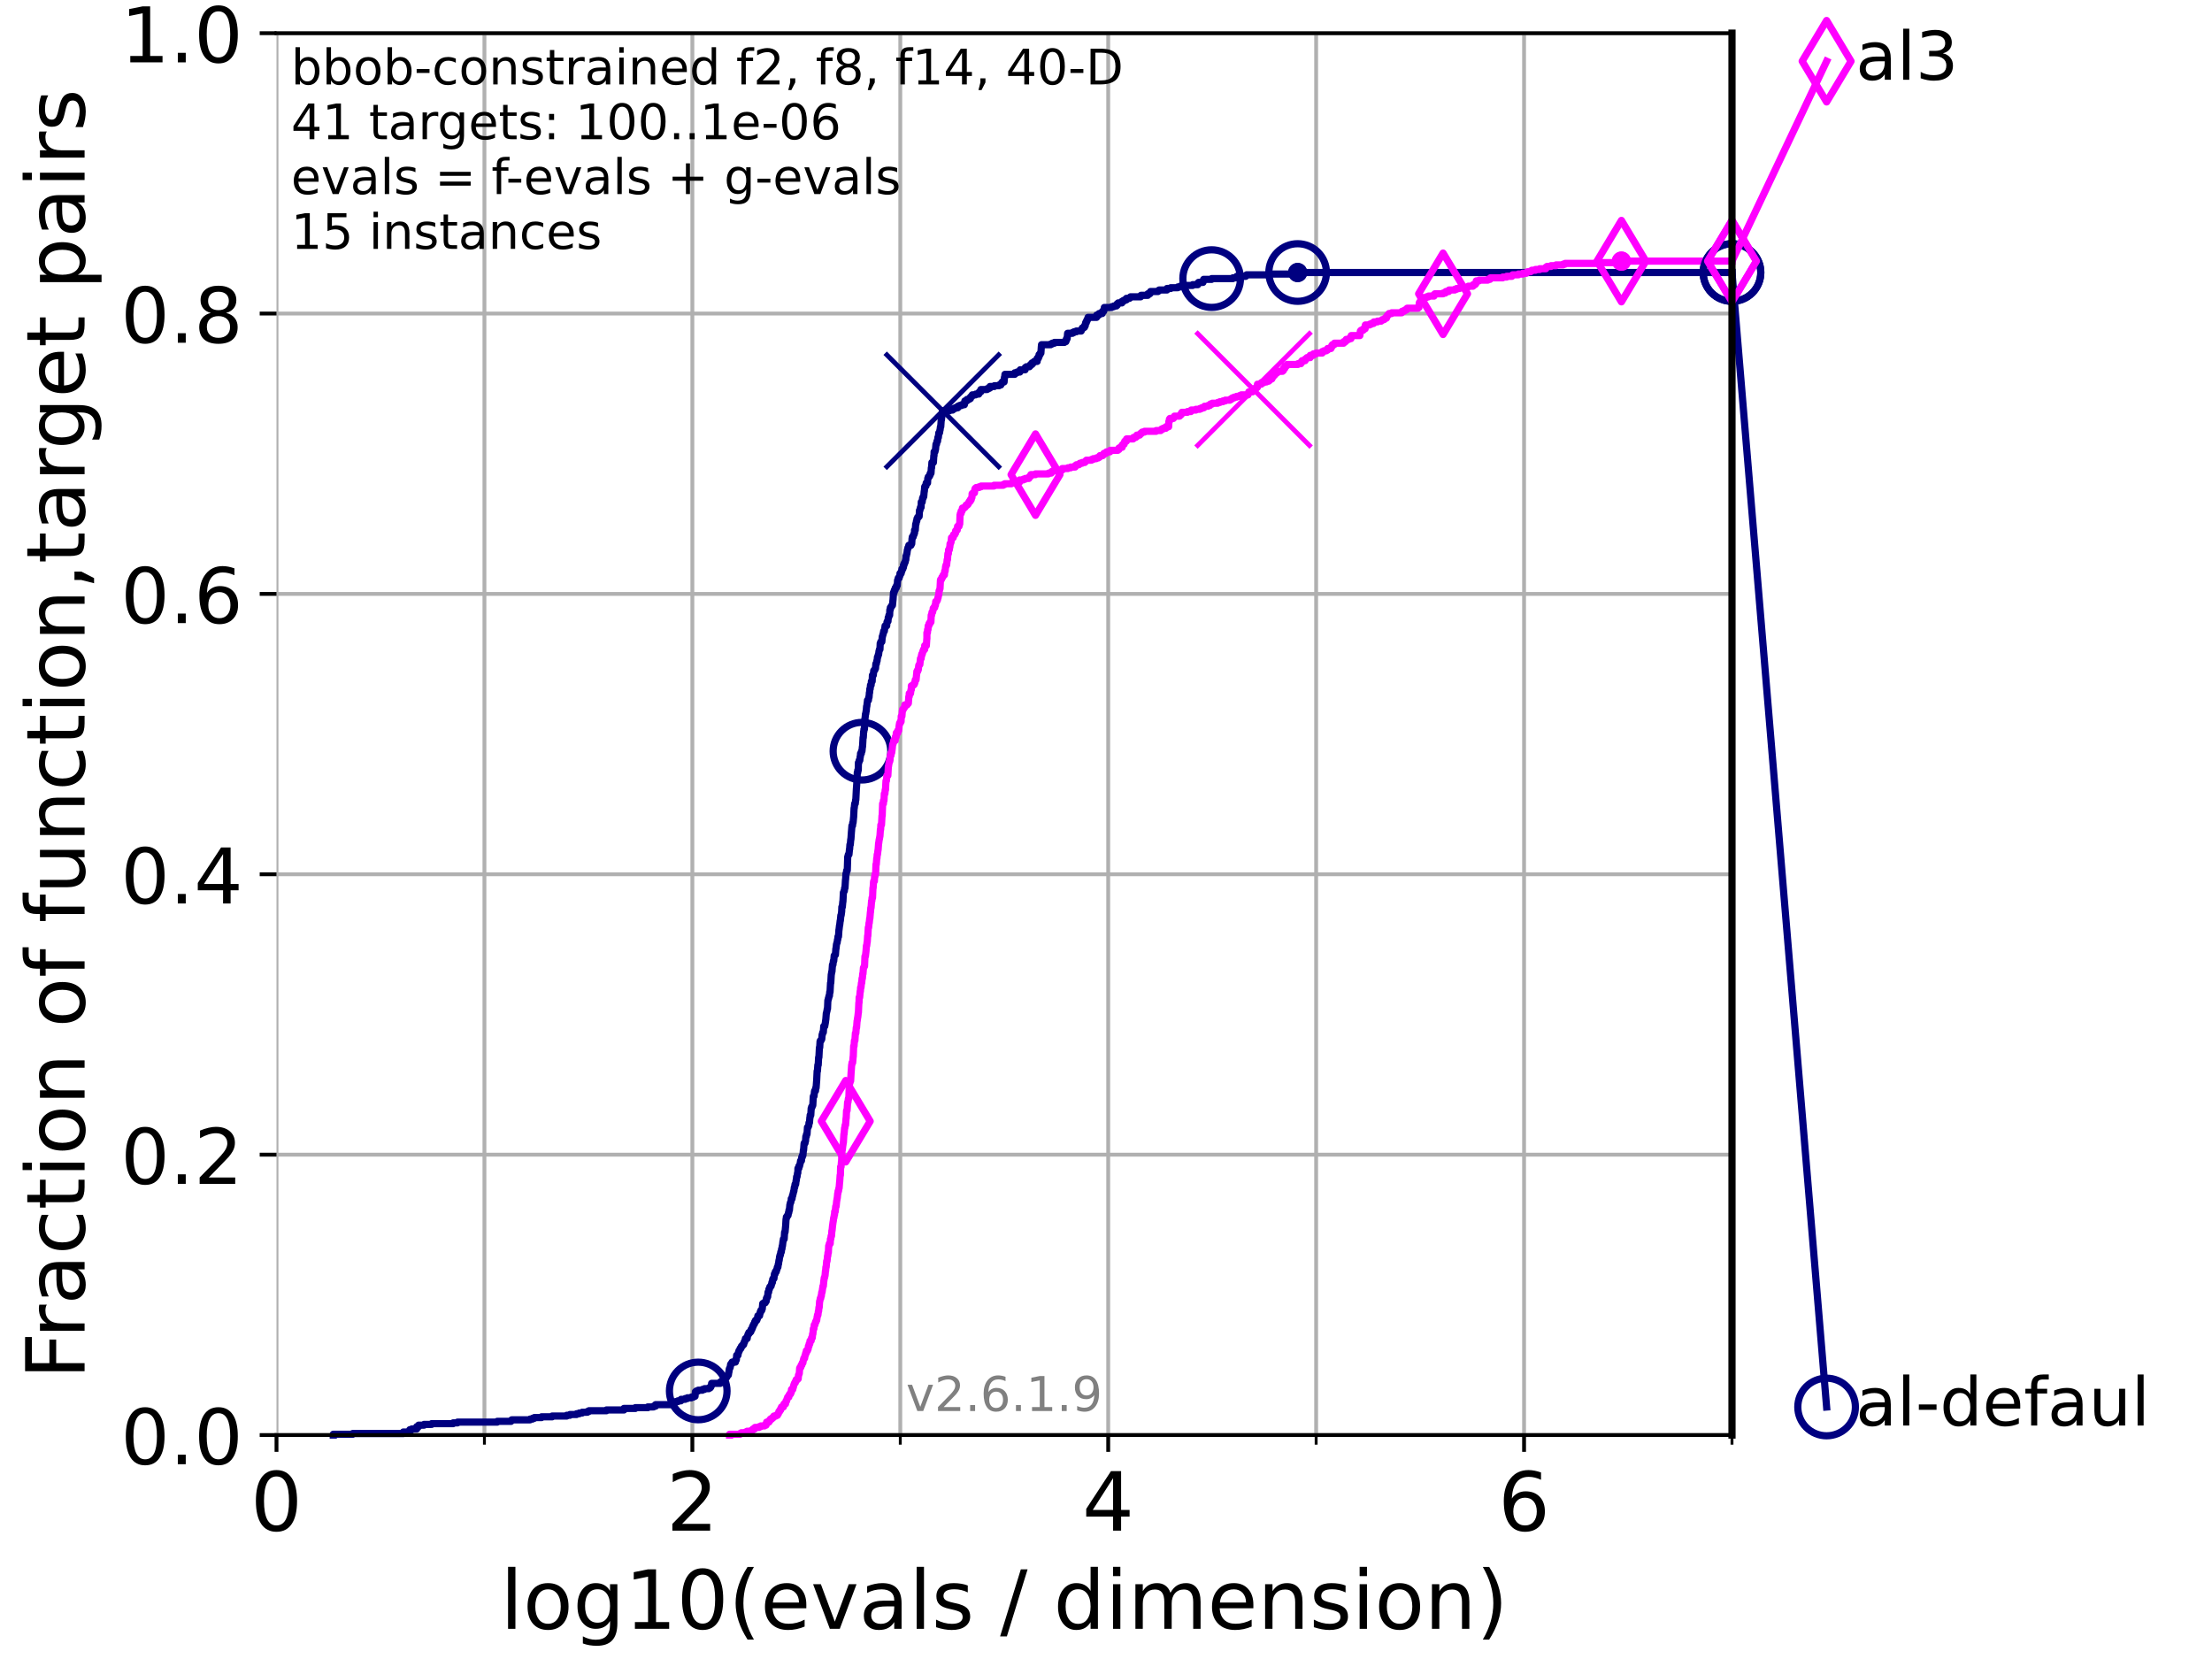 <?xml version="1.0" encoding="utf-8" standalone="no"?>
<!DOCTYPE svg PUBLIC "-//W3C//DTD SVG 1.1//EN"
  "http://www.w3.org/Graphics/SVG/1.1/DTD/svg11.dtd">
<!-- Created with matplotlib (https://matplotlib.org/) -->
<svg height="345.6pt" version="1.1" viewBox="0 0 460.8 345.6" width="460.8pt" xmlns="http://www.w3.org/2000/svg" xmlns:xlink="http://www.w3.org/1999/xlink">
 <defs>
  <style type="text/css">*{stroke-linecap:butt;stroke-linejoin:round;}</style>
 </defs>
 <g id="figure_1">
  <g id="patch_1">
   <path d="M 0 345.6 
L 460.8 345.6 
L 460.8 0 
L 0 0 
z
" style="fill:#ffffff;"/>
  </g>
  <g id="axes_1">
   <g id="patch_2">
    <path d="M 57.6 298.944 
L 360.806 298.944 
L 360.806 6.912 
L 57.6 6.912 
z
" style="fill:#ffffff;"/>
   </g>
   <g id="matplotlib.axis_1">
    <g id="xtick_1">
     <g id="line2d_1">
      <path clip-path="url(#pfc98ab7b91)" d="M 57.6 298.944 
L 57.6 6.912 
" style="fill:none;stroke:#b0b0b0;stroke-linecap:square;stroke-width:0.8;"/>
     </g>
     <g id="line2d_2">
      <defs>
       <path d="M 0 0 
L 0 3.5 
" id="m7a3c0bc2a7" style="stroke:#000000;stroke-width:0.8;"/>
      </defs>
      <g>
       <use style="stroke:#000000;stroke-width:0.8;" x="57.6" xlink:href="#m7a3c0bc2a7" y="298.944"/>
      </g>
     </g>
     <g id="text_1">
      <!-- 0 -->
      <g transform="translate(52.192 318.861)scale(0.17 -0.17)">
       <defs>
        <path d="M 31.781 66.406 
Q 24.172 66.406 20.328 58.906 
Q 16.5 51.422 16.5 36.375 
Q 16.5 21.391 20.328 13.891 
Q 24.172 6.391 31.781 6.391 
Q 39.453 6.391 43.281 13.891 
Q 47.125 21.391 47.125 36.375 
Q 47.125 51.422 43.281 58.906 
Q 39.453 66.406 31.781 66.406 
z
M 31.781 74.219 
Q 44.047 74.219 50.516 64.516 
Q 56.984 54.828 56.984 36.375 
Q 56.984 17.969 50.516 8.266 
Q 44.047 -1.422 31.781 -1.422 
Q 19.531 -1.422 13.062 8.266 
Q 6.594 17.969 6.594 36.375 
Q 6.594 54.828 13.062 64.516 
Q 19.531 74.219 31.781 74.219 
z
" id="DejaVuSans-48"/>
       </defs>
       <use xlink:href="#DejaVuSans-48"/>
      </g>
     </g>
    </g>
    <g id="xtick_2">
     <g id="line2d_3">
      <path clip-path="url(#pfc98ab7b91)" d="M 144.23 298.944 
L 144.23 6.912 
" style="fill:none;stroke:#b0b0b0;stroke-linecap:square;stroke-width:0.8;"/>
     </g>
     <g id="line2d_4">
      <g>
       <use style="stroke:#000000;stroke-width:0.8;" x="144.23" xlink:href="#m7a3c0bc2a7" y="298.944"/>
      </g>
     </g>
     <g id="text_2">
      <!-- 2 -->
      <g transform="translate(138.822 318.861)scale(0.17 -0.17)">
       <defs>
        <path d="M 19.188 8.297 
L 53.609 8.297 
L 53.609 0 
L 7.328 0 
L 7.328 8.297 
Q 12.938 14.109 22.625 23.891 
Q 32.328 33.688 34.812 36.531 
Q 39.547 41.844 41.422 45.531 
Q 43.312 49.219 43.312 52.781 
Q 43.312 58.594 39.234 62.25 
Q 35.156 65.922 28.609 65.922 
Q 23.969 65.922 18.812 64.312 
Q 13.672 62.703 7.812 59.422 
L 7.812 69.391 
Q 13.766 71.781 18.938 73 
Q 24.125 74.219 28.422 74.219 
Q 39.75 74.219 46.484 68.547 
Q 53.219 62.891 53.219 53.422 
Q 53.219 48.922 51.531 44.891 
Q 49.859 40.875 45.406 35.406 
Q 44.188 33.984 37.641 27.219 
Q 31.109 20.453 19.188 8.297 
z
" id="DejaVuSans-50"/>
       </defs>
       <use xlink:href="#DejaVuSans-50"/>
      </g>
     </g>
    </g>
    <g id="xtick_3">
     <g id="line2d_5">
      <path clip-path="url(#pfc98ab7b91)" d="M 230.861 298.944 
L 230.861 6.912 
" style="fill:none;stroke:#b0b0b0;stroke-linecap:square;stroke-width:0.8;"/>
     </g>
     <g id="line2d_6">
      <g>
       <use style="stroke:#000000;stroke-width:0.8;" x="230.861" xlink:href="#m7a3c0bc2a7" y="298.944"/>
      </g>
     </g>
     <g id="text_3">
      <!-- 4 -->
      <g transform="translate(225.453 318.861)scale(0.17 -0.17)">
       <defs>
        <path d="M 37.797 64.312 
L 12.891 25.391 
L 37.797 25.391 
z
M 35.203 72.906 
L 47.609 72.906 
L 47.609 25.391 
L 58.016 25.391 
L 58.016 17.188 
L 47.609 17.188 
L 47.609 0 
L 37.797 0 
L 37.797 17.188 
L 4.891 17.188 
L 4.891 26.703 
z
" id="DejaVuSans-52"/>
       </defs>
       <use xlink:href="#DejaVuSans-52"/>
      </g>
     </g>
    </g>
    <g id="xtick_4">
     <g id="line2d_7">
      <path clip-path="url(#pfc98ab7b91)" d="M 317.491 298.944 
L 317.491 6.912 
" style="fill:none;stroke:#b0b0b0;stroke-linecap:square;stroke-width:0.8;"/>
     </g>
     <g id="line2d_8">
      <g>
       <use style="stroke:#000000;stroke-width:0.8;" x="317.491" xlink:href="#m7a3c0bc2a7" y="298.944"/>
      </g>
     </g>
     <g id="text_4">
      <!-- 6 -->
      <g transform="translate(312.083 318.861)scale(0.17 -0.17)">
       <defs>
        <path d="M 33.016 40.375 
Q 26.375 40.375 22.484 35.828 
Q 18.609 31.297 18.609 23.391 
Q 18.609 15.531 22.484 10.953 
Q 26.375 6.391 33.016 6.391 
Q 39.656 6.391 43.531 10.953 
Q 47.406 15.531 47.406 23.391 
Q 47.406 31.297 43.531 35.828 
Q 39.656 40.375 33.016 40.375 
z
M 52.594 71.297 
L 52.594 62.312 
Q 48.875 64.062 45.094 64.984 
Q 41.312 65.922 37.594 65.922 
Q 27.828 65.922 22.672 59.328 
Q 17.531 52.734 16.797 39.406 
Q 19.672 43.656 24.016 45.922 
Q 28.375 48.188 33.594 48.188 
Q 44.578 48.188 50.953 41.516 
Q 57.328 34.859 57.328 23.391 
Q 57.328 12.156 50.688 5.359 
Q 44.047 -1.422 33.016 -1.422 
Q 20.359 -1.422 13.672 8.266 
Q 6.984 17.969 6.984 36.375 
Q 6.984 53.656 15.188 63.938 
Q 23.391 74.219 37.203 74.219 
Q 40.922 74.219 44.703 73.484 
Q 48.484 72.75 52.594 71.297 
z
" id="DejaVuSans-54"/>
       </defs>
       <use xlink:href="#DejaVuSans-54"/>
      </g>
     </g>
    </g>
    <g id="xtick_5">
     <g id="line2d_9">
      <path clip-path="url(#pfc98ab7b91)" d="M 100.915 298.944 
L 100.915 6.912 
" style="fill:none;stroke:#b0b0b0;stroke-linecap:square;stroke-width:0.8;"/>
     </g>
     <g id="line2d_10">
      <defs>
       <path d="M 0 0 
L 0 2 
" id="m491285757d" style="stroke:#000000;stroke-width:0.6;"/>
      </defs>
      <g>
       <use style="stroke:#000000;stroke-width:0.6;" x="100.915" xlink:href="#m491285757d" y="298.944"/>
      </g>
     </g>
    </g>
    <g id="xtick_6">
     <g id="line2d_11">
      <path clip-path="url(#pfc98ab7b91)" d="M 187.546 298.944 
L 187.546 6.912 
" style="fill:none;stroke:#b0b0b0;stroke-linecap:square;stroke-width:0.8;"/>
     </g>
     <g id="line2d_12">
      <g>
       <use style="stroke:#000000;stroke-width:0.6;" x="187.546" xlink:href="#m491285757d" y="298.944"/>
      </g>
     </g>
    </g>
    <g id="xtick_7">
     <g id="line2d_13">
      <path clip-path="url(#pfc98ab7b91)" d="M 274.176 298.944 
L 274.176 6.912 
" style="fill:none;stroke:#b0b0b0;stroke-linecap:square;stroke-width:0.8;"/>
     </g>
     <g id="line2d_14">
      <g>
       <use style="stroke:#000000;stroke-width:0.6;" x="274.176" xlink:href="#m491285757d" y="298.944"/>
      </g>
     </g>
    </g>
    <g id="xtick_8">
     <g id="line2d_15">
      <path clip-path="url(#pfc98ab7b91)" d="M 360.806 298.944 
L 360.806 6.912 
" style="fill:none;stroke:#b0b0b0;stroke-linecap:square;stroke-width:0.8;"/>
     </g>
     <g id="line2d_16">
      <g>
       <use style="stroke:#000000;stroke-width:0.6;" x="360.806" xlink:href="#m491285757d" y="298.944"/>
      </g>
     </g>
    </g>
    <g id="text_5">
     <!-- log10(evals / dimension) -->
     <g transform="translate(104.239 339.314)scale(0.17 -0.17)">
      <defs>
       <path d="M 9.422 75.984 
L 18.406 75.984 
L 18.406 0 
L 9.422 0 
z
" id="DejaVuSans-108"/>
       <path d="M 30.609 48.391 
Q 23.391 48.391 19.188 42.75 
Q 14.984 37.109 14.984 27.297 
Q 14.984 17.484 19.156 11.844 
Q 23.344 6.203 30.609 6.203 
Q 37.797 6.203 41.984 11.859 
Q 46.188 17.531 46.188 27.297 
Q 46.188 37.016 41.984 42.703 
Q 37.797 48.391 30.609 48.391 
z
M 30.609 56 
Q 42.328 56 49.016 48.375 
Q 55.719 40.766 55.719 27.297 
Q 55.719 13.875 49.016 6.219 
Q 42.328 -1.422 30.609 -1.422 
Q 18.844 -1.422 12.172 6.219 
Q 5.516 13.875 5.516 27.297 
Q 5.516 40.766 12.172 48.375 
Q 18.844 56 30.609 56 
z
" id="DejaVuSans-111"/>
       <path d="M 45.406 27.984 
Q 45.406 37.75 41.375 43.109 
Q 37.359 48.484 30.078 48.484 
Q 22.859 48.484 18.828 43.109 
Q 14.797 37.75 14.797 27.984 
Q 14.797 18.266 18.828 12.891 
Q 22.859 7.516 30.078 7.516 
Q 37.359 7.516 41.375 12.891 
Q 45.406 18.266 45.406 27.984 
z
M 54.391 6.781 
Q 54.391 -7.172 48.188 -13.984 
Q 42 -20.797 29.203 -20.797 
Q 24.469 -20.797 20.266 -20.094 
Q 16.062 -19.391 12.109 -17.922 
L 12.109 -9.188 
Q 16.062 -11.328 19.922 -12.344 
Q 23.781 -13.375 27.781 -13.375 
Q 36.625 -13.375 41.016 -8.766 
Q 45.406 -4.156 45.406 5.172 
L 45.406 9.625 
Q 42.625 4.781 38.281 2.391 
Q 33.938 0 27.875 0 
Q 17.828 0 11.672 7.656 
Q 5.516 15.328 5.516 27.984 
Q 5.516 40.672 11.672 48.328 
Q 17.828 56 27.875 56 
Q 33.938 56 38.281 53.609 
Q 42.625 51.219 45.406 46.391 
L 45.406 54.688 
L 54.391 54.688 
z
" id="DejaVuSans-103"/>
       <path d="M 12.406 8.297 
L 28.516 8.297 
L 28.516 63.922 
L 10.984 60.406 
L 10.984 69.391 
L 28.422 72.906 
L 38.281 72.906 
L 38.281 8.297 
L 54.391 8.297 
L 54.391 0 
L 12.406 0 
z
" id="DejaVuSans-49"/>
       <path d="M 31 75.875 
Q 24.469 64.656 21.281 53.656 
Q 18.109 42.672 18.109 31.391 
Q 18.109 20.125 21.312 9.062 
Q 24.516 -2 31 -13.188 
L 23.188 -13.188 
Q 15.875 -1.703 12.234 9.375 
Q 8.594 20.453 8.594 31.391 
Q 8.594 42.281 12.203 53.312 
Q 15.828 64.359 23.188 75.875 
z
" id="DejaVuSans-40"/>
       <path d="M 56.203 29.594 
L 56.203 25.203 
L 14.891 25.203 
Q 15.484 15.922 20.484 11.062 
Q 25.484 6.203 34.422 6.203 
Q 39.594 6.203 44.453 7.469 
Q 49.312 8.734 54.109 11.281 
L 54.109 2.781 
Q 49.266 0.734 44.188 -0.344 
Q 39.109 -1.422 33.891 -1.422 
Q 20.797 -1.422 13.156 6.188 
Q 5.516 13.812 5.516 26.812 
Q 5.516 40.234 12.766 48.109 
Q 20.016 56 32.328 56 
Q 43.359 56 49.781 48.891 
Q 56.203 41.797 56.203 29.594 
z
M 47.219 32.234 
Q 47.125 39.594 43.094 43.984 
Q 39.062 48.391 32.422 48.391 
Q 24.906 48.391 20.391 44.141 
Q 15.875 39.891 15.188 32.172 
z
" id="DejaVuSans-101"/>
       <path d="M 2.984 54.688 
L 12.5 54.688 
L 29.594 8.797 
L 46.688 54.688 
L 56.203 54.688 
L 35.688 0 
L 23.484 0 
z
" id="DejaVuSans-118"/>
       <path d="M 34.281 27.484 
Q 23.391 27.484 19.188 25 
Q 14.984 22.516 14.984 16.5 
Q 14.984 11.719 18.141 8.906 
Q 21.297 6.109 26.703 6.109 
Q 34.188 6.109 38.703 11.406 
Q 43.219 16.703 43.219 25.484 
L 43.219 27.484 
z
M 52.203 31.203 
L 52.203 0 
L 43.219 0 
L 43.219 8.297 
Q 40.141 3.328 35.547 0.953 
Q 30.953 -1.422 24.312 -1.422 
Q 15.922 -1.422 10.953 3.297 
Q 6 8.016 6 15.922 
Q 6 25.141 12.172 29.828 
Q 18.359 34.516 30.609 34.516 
L 43.219 34.516 
L 43.219 35.406 
Q 43.219 41.609 39.141 45 
Q 35.062 48.391 27.688 48.391 
Q 23 48.391 18.547 47.266 
Q 14.109 46.141 10.016 43.891 
L 10.016 52.203 
Q 14.938 54.109 19.578 55.047 
Q 24.219 56 28.609 56 
Q 40.484 56 46.344 49.844 
Q 52.203 43.703 52.203 31.203 
z
" id="DejaVuSans-97"/>
       <path d="M 44.281 53.078 
L 44.281 44.578 
Q 40.484 46.531 36.375 47.5 
Q 32.281 48.484 27.875 48.484 
Q 21.188 48.484 17.844 46.438 
Q 14.5 44.391 14.5 40.281 
Q 14.5 37.156 16.891 35.375 
Q 19.281 33.594 26.516 31.984 
L 29.594 31.297 
Q 39.156 29.25 43.188 25.516 
Q 47.219 21.781 47.219 15.094 
Q 47.219 7.469 41.188 3.016 
Q 35.156 -1.422 24.609 -1.422 
Q 20.219 -1.422 15.453 -0.562 
Q 10.688 0.297 5.422 2 
L 5.422 11.281 
Q 10.406 8.688 15.234 7.391 
Q 20.062 6.109 24.812 6.109 
Q 31.156 6.109 34.562 8.281 
Q 37.984 10.453 37.984 14.406 
Q 37.984 18.062 35.516 20.016 
Q 33.062 21.969 24.703 23.781 
L 21.578 24.516 
Q 13.234 26.266 9.516 29.906 
Q 5.812 33.547 5.812 39.891 
Q 5.812 47.609 11.281 51.797 
Q 16.75 56 26.812 56 
Q 31.781 56 36.172 55.266 
Q 40.578 54.547 44.281 53.078 
z
" id="DejaVuSans-115"/>
       <path id="DejaVuSans-32"/>
       <path d="M 25.391 72.906 
L 33.688 72.906 
L 8.297 -9.281 
L 0 -9.281 
z
" id="DejaVuSans-47"/>
       <path d="M 45.406 46.391 
L 45.406 75.984 
L 54.391 75.984 
L 54.391 0 
L 45.406 0 
L 45.406 8.203 
Q 42.578 3.328 38.25 0.953 
Q 33.938 -1.422 27.875 -1.422 
Q 17.969 -1.422 11.734 6.484 
Q 5.516 14.406 5.516 27.297 
Q 5.516 40.188 11.734 48.094 
Q 17.969 56 27.875 56 
Q 33.938 56 38.25 53.625 
Q 42.578 51.266 45.406 46.391 
z
M 14.797 27.297 
Q 14.797 17.391 18.875 11.75 
Q 22.953 6.109 30.078 6.109 
Q 37.203 6.109 41.297 11.75 
Q 45.406 17.391 45.406 27.297 
Q 45.406 37.203 41.297 42.844 
Q 37.203 48.484 30.078 48.484 
Q 22.953 48.484 18.875 42.844 
Q 14.797 37.203 14.797 27.297 
z
" id="DejaVuSans-100"/>
       <path d="M 9.422 54.688 
L 18.406 54.688 
L 18.406 0 
L 9.422 0 
z
M 9.422 75.984 
L 18.406 75.984 
L 18.406 64.594 
L 9.422 64.594 
z
" id="DejaVuSans-105"/>
       <path d="M 52 44.188 
Q 55.375 50.25 60.062 53.125 
Q 64.75 56 71.094 56 
Q 79.641 56 84.281 50.016 
Q 88.922 44.047 88.922 33.016 
L 88.922 0 
L 79.891 0 
L 79.891 32.719 
Q 79.891 40.578 77.094 44.375 
Q 74.312 48.188 68.609 48.188 
Q 61.625 48.188 57.562 43.547 
Q 53.516 38.922 53.516 30.906 
L 53.516 0 
L 44.484 0 
L 44.484 32.719 
Q 44.484 40.625 41.703 44.406 
Q 38.922 48.188 33.109 48.188 
Q 26.219 48.188 22.156 43.531 
Q 18.109 38.875 18.109 30.906 
L 18.109 0 
L 9.078 0 
L 9.078 54.688 
L 18.109 54.688 
L 18.109 46.188 
Q 21.188 51.219 25.484 53.609 
Q 29.781 56 35.688 56 
Q 41.656 56 45.828 52.969 
Q 50 49.953 52 44.188 
z
" id="DejaVuSans-109"/>
       <path d="M 54.891 33.016 
L 54.891 0 
L 45.906 0 
L 45.906 32.719 
Q 45.906 40.484 42.875 44.328 
Q 39.844 48.188 33.797 48.188 
Q 26.516 48.188 22.312 43.547 
Q 18.109 38.922 18.109 30.906 
L 18.109 0 
L 9.078 0 
L 9.078 54.688 
L 18.109 54.688 
L 18.109 46.188 
Q 21.344 51.125 25.703 53.562 
Q 30.078 56 35.797 56 
Q 45.219 56 50.047 50.172 
Q 54.891 44.344 54.891 33.016 
z
" id="DejaVuSans-110"/>
       <path d="M 8.016 75.875 
L 15.828 75.875 
Q 23.141 64.359 26.781 53.312 
Q 30.422 42.281 30.422 31.391 
Q 30.422 20.453 26.781 9.375 
Q 23.141 -1.703 15.828 -13.188 
L 8.016 -13.188 
Q 14.5 -2 17.703 9.062 
Q 20.906 20.125 20.906 31.391 
Q 20.906 42.672 17.703 53.656 
Q 14.5 64.656 8.016 75.875 
z
" id="DejaVuSans-41"/>
      </defs>
      <use xlink:href="#DejaVuSans-108"/>
      <use x="27.783" xlink:href="#DejaVuSans-111"/>
      <use x="88.965" xlink:href="#DejaVuSans-103"/>
      <use x="152.441" xlink:href="#DejaVuSans-49"/>
      <use x="216.064" xlink:href="#DejaVuSans-48"/>
      <use x="279.688" xlink:href="#DejaVuSans-40"/>
      <use x="318.701" xlink:href="#DejaVuSans-101"/>
      <use x="380.225" xlink:href="#DejaVuSans-118"/>
      <use x="439.404" xlink:href="#DejaVuSans-97"/>
      <use x="500.684" xlink:href="#DejaVuSans-108"/>
      <use x="528.467" xlink:href="#DejaVuSans-115"/>
      <use x="580.566" xlink:href="#DejaVuSans-32"/>
      <use x="612.354" xlink:href="#DejaVuSans-47"/>
      <use x="646.045" xlink:href="#DejaVuSans-32"/>
      <use x="677.832" xlink:href="#DejaVuSans-100"/>
      <use x="741.309" xlink:href="#DejaVuSans-105"/>
      <use x="769.092" xlink:href="#DejaVuSans-109"/>
      <use x="866.504" xlink:href="#DejaVuSans-101"/>
      <use x="928.027" xlink:href="#DejaVuSans-110"/>
      <use x="991.406" xlink:href="#DejaVuSans-115"/>
      <use x="1043.506" xlink:href="#DejaVuSans-105"/>
      <use x="1071.289" xlink:href="#DejaVuSans-111"/>
      <use x="1132.471" xlink:href="#DejaVuSans-110"/>
      <use x="1195.85" xlink:href="#DejaVuSans-41"/>
     </g>
    </g>
   </g>
   <g id="matplotlib.axis_2">
    <g id="ytick_1">
     <g id="line2d_17">
      <path clip-path="url(#pfc98ab7b91)" d="M 57.6 298.944 
L 360.806 298.944 
" style="fill:none;stroke:#b0b0b0;stroke-linecap:square;stroke-width:0.8;"/>
     </g>
     <g id="line2d_18">
      <defs>
       <path d="M 0 0 
L -3.5 0 
" id="md0c40bc363" style="stroke:#000000;stroke-width:0.8;"/>
      </defs>
      <g>
       <use style="stroke:#000000;stroke-width:0.8;" x="57.6" xlink:href="#md0c40bc363" y="298.944"/>
      </g>
     </g>
     <g id="text_6">
      <!-- 0.0 -->
      <g transform="translate(25.155 305.023)scale(0.16 -0.16)">
       <defs>
        <path d="M 10.688 12.406 
L 21 12.406 
L 21 0 
L 10.688 0 
z
" id="DejaVuSans-46"/>
       </defs>
       <use xlink:href="#DejaVuSans-48"/>
       <use x="63.623" xlink:href="#DejaVuSans-46"/>
       <use x="95.41" xlink:href="#DejaVuSans-48"/>
      </g>
     </g>
    </g>
    <g id="ytick_2">
     <g id="line2d_19">
      <path clip-path="url(#pfc98ab7b91)" d="M 57.6 240.538 
L 360.806 240.538 
" style="fill:none;stroke:#b0b0b0;stroke-linecap:square;stroke-width:0.8;"/>
     </g>
     <g id="line2d_20">
      <g>
       <use style="stroke:#000000;stroke-width:0.8;" x="57.6" xlink:href="#md0c40bc363" y="240.538"/>
      </g>
     </g>
     <g id="text_7">
      <!-- 0.2 -->
      <g transform="translate(25.155 246.616)scale(0.16 -0.16)">
       <use xlink:href="#DejaVuSans-48"/>
       <use x="63.623" xlink:href="#DejaVuSans-46"/>
       <use x="95.41" xlink:href="#DejaVuSans-50"/>
      </g>
     </g>
    </g>
    <g id="ytick_3">
     <g id="line2d_21">
      <path clip-path="url(#pfc98ab7b91)" d="M 57.6 182.131 
L 360.806 182.131 
" style="fill:none;stroke:#b0b0b0;stroke-linecap:square;stroke-width:0.8;"/>
     </g>
     <g id="line2d_22">
      <g>
       <use style="stroke:#000000;stroke-width:0.8;" x="57.6" xlink:href="#md0c40bc363" y="182.131"/>
      </g>
     </g>
     <g id="text_8">
      <!-- 0.4 -->
      <g transform="translate(25.155 188.21)scale(0.16 -0.16)">
       <use xlink:href="#DejaVuSans-48"/>
       <use x="63.623" xlink:href="#DejaVuSans-46"/>
       <use x="95.41" xlink:href="#DejaVuSans-52"/>
      </g>
     </g>
    </g>
    <g id="ytick_4">
     <g id="line2d_23">
      <path clip-path="url(#pfc98ab7b91)" d="M 57.6 123.725 
L 360.806 123.725 
" style="fill:none;stroke:#b0b0b0;stroke-linecap:square;stroke-width:0.8;"/>
     </g>
     <g id="line2d_24">
      <g>
       <use style="stroke:#000000;stroke-width:0.8;" x="57.6" xlink:href="#md0c40bc363" y="123.725"/>
      </g>
     </g>
     <g id="text_9">
      <!-- 0.6 -->
      <g transform="translate(25.155 129.804)scale(0.16 -0.16)">
       <use xlink:href="#DejaVuSans-48"/>
       <use x="63.623" xlink:href="#DejaVuSans-46"/>
       <use x="95.41" xlink:href="#DejaVuSans-54"/>
      </g>
     </g>
    </g>
    <g id="ytick_5">
     <g id="line2d_25">
      <path clip-path="url(#pfc98ab7b91)" d="M 57.6 65.318 
L 360.806 65.318 
" style="fill:none;stroke:#b0b0b0;stroke-linecap:square;stroke-width:0.8;"/>
     </g>
     <g id="line2d_26">
      <g>
       <use style="stroke:#000000;stroke-width:0.8;" x="57.6" xlink:href="#md0c40bc363" y="65.318"/>
      </g>
     </g>
     <g id="text_10">
      <!-- 0.8 -->
      <g transform="translate(25.155 71.397)scale(0.16 -0.16)">
       <defs>
        <path d="M 31.781 34.625 
Q 24.75 34.625 20.719 30.859 
Q 16.703 27.094 16.703 20.516 
Q 16.703 13.922 20.719 10.156 
Q 24.75 6.391 31.781 6.391 
Q 38.812 6.391 42.859 10.172 
Q 46.922 13.969 46.922 20.516 
Q 46.922 27.094 42.891 30.859 
Q 38.875 34.625 31.781 34.625 
z
M 21.922 38.812 
Q 15.578 40.375 12.031 44.719 
Q 8.5 49.078 8.5 55.328 
Q 8.5 64.062 14.719 69.141 
Q 20.953 74.219 31.781 74.219 
Q 42.672 74.219 48.875 69.141 
Q 55.078 64.062 55.078 55.328 
Q 55.078 49.078 51.531 44.719 
Q 48 40.375 41.703 38.812 
Q 48.828 37.156 52.797 32.312 
Q 56.781 27.484 56.781 20.516 
Q 56.781 9.906 50.312 4.234 
Q 43.844 -1.422 31.781 -1.422 
Q 19.734 -1.422 13.25 4.234 
Q 6.781 9.906 6.781 20.516 
Q 6.781 27.484 10.781 32.312 
Q 14.797 37.156 21.922 38.812 
z
M 18.312 54.391 
Q 18.312 48.734 21.844 45.562 
Q 25.391 42.391 31.781 42.391 
Q 38.141 42.391 41.719 45.562 
Q 45.312 48.734 45.312 54.391 
Q 45.312 60.062 41.719 63.234 
Q 38.141 66.406 31.781 66.406 
Q 25.391 66.406 21.844 63.234 
Q 18.312 60.062 18.312 54.391 
z
" id="DejaVuSans-56"/>
       </defs>
       <use xlink:href="#DejaVuSans-48"/>
       <use x="63.623" xlink:href="#DejaVuSans-46"/>
       <use x="95.41" xlink:href="#DejaVuSans-56"/>
      </g>
     </g>
    </g>
    <g id="ytick_6">
     <g id="line2d_27">
      <path clip-path="url(#pfc98ab7b91)" d="M 57.6 6.912 
L 360.806 6.912 
" style="fill:none;stroke:#b0b0b0;stroke-linecap:square;stroke-width:0.8;"/>
     </g>
     <g id="line2d_28">
      <g>
       <use style="stroke:#000000;stroke-width:0.8;" x="57.6" xlink:href="#md0c40bc363" y="6.912"/>
      </g>
     </g>
     <g id="text_11">
      <!-- 1.0 -->
      <g transform="translate(25.155 12.991)scale(0.16 -0.16)">
       <use xlink:href="#DejaVuSans-49"/>
       <use x="63.623" xlink:href="#DejaVuSans-46"/>
       <use x="95.41" xlink:href="#DejaVuSans-48"/>
      </g>
     </g>
    </g>
    <g id="text_12">
     <!-- Fraction of function,target pairs -->
     <g transform="translate(17.62 287.313)rotate(-90)scale(0.17 -0.17)">
      <defs>
       <path d="M 9.812 72.906 
L 51.703 72.906 
L 51.703 64.594 
L 19.672 64.594 
L 19.672 43.109 
L 48.578 43.109 
L 48.578 34.812 
L 19.672 34.812 
L 19.672 0 
L 9.812 0 
z
" id="DejaVuSans-70"/>
       <path d="M 41.109 46.297 
Q 39.594 47.172 37.812 47.578 
Q 36.031 48 33.891 48 
Q 26.266 48 22.188 43.047 
Q 18.109 38.094 18.109 28.812 
L 18.109 0 
L 9.078 0 
L 9.078 54.688 
L 18.109 54.688 
L 18.109 46.188 
Q 20.953 51.172 25.484 53.578 
Q 30.031 56 36.531 56 
Q 37.453 56 38.578 55.875 
Q 39.703 55.766 41.062 55.516 
z
" id="DejaVuSans-114"/>
       <path d="M 48.781 52.594 
L 48.781 44.188 
Q 44.969 46.297 41.141 47.344 
Q 37.312 48.391 33.406 48.391 
Q 24.656 48.391 19.812 42.844 
Q 14.984 37.312 14.984 27.297 
Q 14.984 17.281 19.812 11.734 
Q 24.656 6.203 33.406 6.203 
Q 37.312 6.203 41.141 7.25 
Q 44.969 8.297 48.781 10.406 
L 48.781 2.094 
Q 45.016 0.344 40.984 -0.531 
Q 36.969 -1.422 32.422 -1.422 
Q 20.062 -1.422 12.781 6.344 
Q 5.516 14.109 5.516 27.297 
Q 5.516 40.672 12.859 48.328 
Q 20.219 56 33.016 56 
Q 37.156 56 41.109 55.141 
Q 45.062 54.297 48.781 52.594 
z
" id="DejaVuSans-99"/>
       <path d="M 18.312 70.219 
L 18.312 54.688 
L 36.812 54.688 
L 36.812 47.703 
L 18.312 47.703 
L 18.312 18.016 
Q 18.312 11.328 20.141 9.422 
Q 21.969 7.516 27.594 7.516 
L 36.812 7.516 
L 36.812 0 
L 27.594 0 
Q 17.188 0 13.234 3.875 
Q 9.281 7.766 9.281 18.016 
L 9.281 47.703 
L 2.688 47.703 
L 2.688 54.688 
L 9.281 54.688 
L 9.281 70.219 
z
" id="DejaVuSans-116"/>
       <path d="M 37.109 75.984 
L 37.109 68.5 
L 28.516 68.5 
Q 23.688 68.5 21.797 66.547 
Q 19.922 64.594 19.922 59.516 
L 19.922 54.688 
L 34.719 54.688 
L 34.719 47.703 
L 19.922 47.703 
L 19.922 0 
L 10.891 0 
L 10.891 47.703 
L 2.297 47.703 
L 2.297 54.688 
L 10.891 54.688 
L 10.891 58.5 
Q 10.891 67.625 15.141 71.797 
Q 19.391 75.984 28.609 75.984 
z
" id="DejaVuSans-102"/>
       <path d="M 8.5 21.578 
L 8.5 54.688 
L 17.484 54.688 
L 17.484 21.922 
Q 17.484 14.156 20.5 10.266 
Q 23.531 6.391 29.594 6.391 
Q 36.859 6.391 41.078 11.031 
Q 45.312 15.672 45.312 23.688 
L 45.312 54.688 
L 54.297 54.688 
L 54.297 0 
L 45.312 0 
L 45.312 8.406 
Q 42.047 3.422 37.719 1 
Q 33.406 -1.422 27.688 -1.422 
Q 18.266 -1.422 13.375 4.438 
Q 8.5 10.297 8.5 21.578 
z
M 31.109 56 
z
" id="DejaVuSans-117"/>
       <path d="M 11.719 12.406 
L 22.016 12.406 
L 22.016 4 
L 14.016 -11.625 
L 7.719 -11.625 
L 11.719 4 
z
" id="DejaVuSans-44"/>
       <path d="M 18.109 8.203 
L 18.109 -20.797 
L 9.078 -20.797 
L 9.078 54.688 
L 18.109 54.688 
L 18.109 46.391 
Q 20.953 51.266 25.266 53.625 
Q 29.594 56 35.594 56 
Q 45.562 56 51.781 48.094 
Q 58.016 40.188 58.016 27.297 
Q 58.016 14.406 51.781 6.484 
Q 45.562 -1.422 35.594 -1.422 
Q 29.594 -1.422 25.266 0.953 
Q 20.953 3.328 18.109 8.203 
z
M 48.688 27.297 
Q 48.688 37.203 44.609 42.844 
Q 40.531 48.484 33.406 48.484 
Q 26.266 48.484 22.188 42.844 
Q 18.109 37.203 18.109 27.297 
Q 18.109 17.391 22.188 11.75 
Q 26.266 6.109 33.406 6.109 
Q 40.531 6.109 44.609 11.75 
Q 48.688 17.391 48.688 27.297 
z
" id="DejaVuSans-112"/>
      </defs>
      <use xlink:href="#DejaVuSans-70"/>
      <use x="50.27" xlink:href="#DejaVuSans-114"/>
      <use x="91.383" xlink:href="#DejaVuSans-97"/>
      <use x="152.662" xlink:href="#DejaVuSans-99"/>
      <use x="207.643" xlink:href="#DejaVuSans-116"/>
      <use x="246.852" xlink:href="#DejaVuSans-105"/>
      <use x="274.635" xlink:href="#DejaVuSans-111"/>
      <use x="335.816" xlink:href="#DejaVuSans-110"/>
      <use x="399.195" xlink:href="#DejaVuSans-32"/>
      <use x="430.982" xlink:href="#DejaVuSans-111"/>
      <use x="492.164" xlink:href="#DejaVuSans-102"/>
      <use x="527.369" xlink:href="#DejaVuSans-32"/>
      <use x="559.156" xlink:href="#DejaVuSans-102"/>
      <use x="594.361" xlink:href="#DejaVuSans-117"/>
      <use x="657.74" xlink:href="#DejaVuSans-110"/>
      <use x="721.119" xlink:href="#DejaVuSans-99"/>
      <use x="776.1" xlink:href="#DejaVuSans-116"/>
      <use x="815.309" xlink:href="#DejaVuSans-105"/>
      <use x="843.092" xlink:href="#DejaVuSans-111"/>
      <use x="904.273" xlink:href="#DejaVuSans-110"/>
      <use x="967.652" xlink:href="#DejaVuSans-44"/>
      <use x="999.439" xlink:href="#DejaVuSans-116"/>
      <use x="1038.648" xlink:href="#DejaVuSans-97"/>
      <use x="1099.928" xlink:href="#DejaVuSans-114"/>
      <use x="1139.291" xlink:href="#DejaVuSans-103"/>
      <use x="1202.768" xlink:href="#DejaVuSans-101"/>
      <use x="1264.291" xlink:href="#DejaVuSans-116"/>
      <use x="1303.5" xlink:href="#DejaVuSans-32"/>
      <use x="1335.287" xlink:href="#DejaVuSans-112"/>
      <use x="1398.764" xlink:href="#DejaVuSans-97"/>
      <use x="1460.043" xlink:href="#DejaVuSans-105"/>
      <use x="1487.826" xlink:href="#DejaVuSans-114"/>
      <use x="1528.939" xlink:href="#DejaVuSans-115"/>
     </g>
    </g>
   </g>
   <g id="line2d_29">
    <defs>
     <path d="M 0 1.5 
C 0.398 1.5 0.779 1.342 1.061 1.061 
C 1.342 0.779 1.5 0.398 1.5 0 
C 1.5 -0.398 1.342 -0.779 1.061 -1.061 
C 0.779 -1.342 0.398 -1.5 0 -1.5 
C -0.398 -1.5 -0.779 -1.342 -1.061 -1.061 
C -1.342 -0.779 -1.5 -0.398 -1.5 0 
C -1.5 0.398 -1.342 0.779 -1.061 1.061 
C -0.779 1.342 -0.398 1.5 0 1.5 
z
" id="m1e1cabab9e" style="stroke:#000080;"/>
    </defs>
    <g>
     <use style="fill:#000080;stroke:#000080;" x="270.324" xlink:href="#m1e1cabab9e" y="56.771"/>
     <use style="fill:#000080;stroke:#000080;" x="270.324" xlink:href="#m1e1cabab9e" y="56.771"/>
    </g>
   </g>
   <g id="line2d_30">
    <path d="M 69.425 298.944 
L 69.425 298.786 
L 73.472 298.786 
L 73.472 298.627 
L 84.028 298.627 
L 84.028 298.311 
L 85.364 298.311 
L 85.364 297.836 
L 85.789 297.836 
L 85.789 297.678 
L 86.812 297.678 
L 86.812 297.203 
L 87.206 297.203 
L 87.206 296.886 
L 88.341 296.886 
L 88.341 296.728 
L 89.924 296.728 
L 89.924 296.57 
L 94.406 296.57 
L 94.406 296.411 
L 95.314 296.411 
L 95.314 296.253 
L 103.585 296.253 
L 103.585 296.095 
L 106.456 296.095 
L 106.456 295.937 
L 106.595 295.937 
L 106.595 295.778 
L 110.421 295.778 
L 110.421 295.62 
L 110.925 295.62 
L 110.925 295.462 
L 111.308 295.462 
L 111.308 295.303 
L 112.815 295.303 
L 112.815 295.145 
L 115.028 295.145 
L 115.028 294.987 
L 118.058 294.987 
L 118.058 294.829 
L 118.726 294.829 
L 118.726 294.67 
L 120.098 294.67 
L 120.098 294.512 
L 120.666 294.512 
L 120.666 294.354 
L 121.282 294.354 
L 121.282 294.196 
L 122.365 294.196 
L 122.365 294.037 
L 122.693 294.037 
L 122.693 293.879 
L 126.336 293.879 
L 126.336 293.721 
L 129.977 293.721 
L 129.977 293.404 
L 132.349 293.404 
L 132.349 293.246 
L 134.955 293.246 
L 134.955 293.088 
L 136.148 293.088 
L 136.148 292.929 
L 136.577 292.929 
L 136.577 292.613 
L 140.109 292.613 
L 140.109 292.454 
L 140.249 292.454 
L 140.249 292.296 
L 140.434 292.296 
L 140.434 292.138 
L 140.754 292.138 
L 140.754 291.98 
L 141.212 291.98 
L 141.212 291.821 
L 141.831 291.821 
L 141.884 291.505 
L 142.728 291.505 
L 142.728 291.346 
L 143.191 291.346 
L 143.191 291.188 
L 144.027 291.188 
L 144.027 291.03 
L 144.478 291.03 
L 144.478 290.872 
L 144.791 290.872 
L 144.873 289.922 
L 145.063 289.922 
L 145.063 289.764 
L 145.455 289.764 
L 145.455 289.605 
L 146.308 289.605 
L 146.308 289.447 
L 146.749 289.447 
L 146.749 289.289 
L 147.648 289.289 
L 147.648 289.13 
L 147.936 289.13 
L 147.936 288.972 
L 148.067 288.972 
L 148.121 288.656 
L 148.22 288.656 
L 148.243 288.181 
L 150.06 288.181 
L 150.08 287.864 
L 150.428 287.864 
L 150.496 287.548 
L 150.59 287.548 
L 150.664 287.231 
L 150.909 287.231 
L 150.909 287.073 
L 151.067 287.073 
L 151.067 286.914 
L 151.398 286.914 
L 151.487 286.598 
L 151.583 286.598 
L 151.583 286.44 
L 151.729 286.44 
L 151.83 285.807 
L 151.848 285.807 
L 151.924 285.173 
L 151.98 285.173 
L 152.061 284.857 
L 152.116 284.857 
L 152.197 284.224 
L 152.301 284.224 
L 152.301 284.065 
L 152.472 284.065 
L 152.514 283.749 
L 153.204 283.749 
L 153.233 283.274 
L 153.395 283.274 
L 153.459 282.324 
L 153.733 282.324 
L 153.835 281.691 
L 153.891 281.691 
L 153.936 281.375 
L 154.037 281.375 
L 154.143 281.058 
L 154.187 281.058 
L 154.187 280.9 
L 154.342 280.9 
L 154.413 280.583 
L 154.468 280.583 
L 154.468 280.425 
L 154.625 280.425 
L 154.625 280.267 
L 154.75 280.267 
L 154.75 280.108 
L 154.916 280.108 
L 154.985 279.633 
L 155.085 279.633 
L 155.143 279.317 
L 155.201 279.317 
L 155.29 278.842 
L 155.647 278.842 
L 155.744 278.209 
L 155.765 278.209 
L 155.856 277.892 
L 156.003 277.892 
L 156.008 277.576 
L 156.268 277.576 
L 156.268 277.418 
L 156.411 277.418 
L 156.465 276.943 
L 156.636 276.943 
L 156.704 276.626 
L 156.762 276.626 
L 156.772 276.31 
L 156.887 276.31 
L 156.935 275.993 
L 157.012 275.993 
L 157.012 275.835 
L 157.149 275.835 
L 157.22 275.36 
L 157.389 275.36 
L 157.389 275.043 
L 157.654 275.043 
L 157.764 274.727 
L 157.773 274.727 
L 157.883 274.094 
L 158.23 274.094 
L 158.31 273.619 
L 158.341 273.619 
L 158.368 273.302 
L 158.474 273.302 
L 158.496 272.986 
L 158.68 272.986 
L 158.728 272.669 
L 158.793 272.669 
L 158.889 271.561 
L 159.103 271.561 
L 159.103 271.403 
L 159.408 271.403 
L 159.466 271.086 
L 159.608 271.086 
L 159.662 270.453 
L 159.774 270.453 
L 159.806 270.137 
L 159.917 270.137 
L 159.991 269.187 
L 160.12 269.187 
L 160.181 268.554 
L 160.285 268.554 
L 160.373 268.079 
L 160.508 268.079 
L 160.508 267.921 
L 160.635 267.921 
L 160.733 267.446 
L 160.779 267.446 
L 160.803 267.129 
L 160.912 267.129 
L 160.97 266.496 
L 161.047 266.496 
L 161.047 266.338 
L 161.227 266.338 
L 161.326 265.388 
L 161.465 265.388 
L 161.518 264.913 
L 161.708 264.913 
L 161.797 264.438 
L 161.86 264.438 
L 161.934 263.963 
L 162.051 263.963 
L 162.131 263.33 
L 162.174 263.33 
L 162.275 262.539 
L 162.319 262.539 
L 162.412 261.748 
L 162.466 261.748 
L 162.498 261.431 
L 162.579 261.431 
L 162.657 260.798 
L 162.763 260.798 
L 162.822 260.165 
L 162.889 260.165 
L 162.959 259.532 
L 163.004 259.532 
L 163.107 258.582 
L 163.142 258.582 
L 163.193 258.107 
L 163.357 258.107 
L 163.446 256.682 
L 163.54 256.682 
L 163.644 255.574 
L 163.654 255.574 
L 163.745 253.992 
L 163.781 253.992 
L 163.818 253.517 
L 163.944 253.517 
L 164.036 253.2 
L 164.16 253.2 
L 164.264 252.567 
L 164.326 252.567 
L 164.361 252.092 
L 164.448 252.092 
L 164.544 250.984 
L 164.56 250.984 
L 164.659 250.509 
L 164.719 250.509 
L 164.82 250.035 
L 164.833 250.035 
L 164.833 249.718 
L 164.992 249.718 
L 165.076 249.085 
L 165.132 249.085 
L 165.222 248.61 
L 165.246 248.61 
L 165.332 248.135 
L 165.381 248.135 
L 165.473 247.344 
L 165.549 247.344 
L 165.621 246.711 
L 165.751 246.711 
L 165.84 245.919 
L 165.879 245.919 
L 165.956 245.128 
L 166.039 245.128 
L 166.142 244.336 
L 166.198 244.336 
L 166.23 243.387 
L 166.413 243.387 
L 166.427 242.912 
L 166.563 242.912 
L 166.663 242.437 
L 166.68 242.437 
L 166.774 241.804 
L 166.957 241.804 
L 167.025 241.012 
L 167.145 241.012 
L 167.145 240.696 
L 167.261 240.696 
L 167.358 239.588 
L 167.402 239.588 
L 167.497 238.322 
L 167.522 238.322 
L 167.522 238.163 
L 167.69 238.163 
L 167.785 237.689 
L 167.806 237.689 
L 167.871 236.739 
L 167.975 236.739 
L 168.009 236.264 
L 168.118 236.264 
L 168.21 234.839 
L 168.344 234.839 
L 168.43 234.523 
L 168.482 234.523 
L 168.528 233.89 
L 168.624 233.89 
L 168.713 232.782 
L 168.752 232.782 
L 168.77 232.307 
L 168.902 232.307 
L 168.985 230.882 
L 169.053 230.882 
L 169.083 230.566 
L 169.189 230.566 
L 169.261 230.249 
L 169.32 230.249 
L 169.414 228.508 
L 169.439 228.508 
L 169.439 228.35 
L 169.579 228.35 
L 169.667 227.4 
L 169.698 227.4 
L 169.698 227.242 
L 169.882 227.242 
L 169.939 226.609 
L 170.009 226.609 
L 170.116 225.184 
L 170.123 225.184 
L 170.223 223.126 
L 170.286 223.126 
L 170.373 221.86 
L 170.446 221.86 
L 170.532 220.277 
L 170.59 220.277 
L 170.699 218.22 
L 170.761 218.22 
L 170.832 216.953 
L 170.886 216.953 
L 170.886 216.795 
L 171.03 216.795 
L 171.122 216.479 
L 171.187 216.479 
L 171.263 215.529 
L 171.31 215.529 
L 171.397 215.054 
L 171.512 215.054 
L 171.6 213.788 
L 171.803 213.788 
L 171.914 213.155 
L 171.922 213.155 
L 172.028 212.363 
L 172.036 212.363 
L 172.135 211.097 
L 172.156 211.097 
L 172.252 210.622 
L 172.271 210.622 
L 172.33 210.147 
L 172.385 210.147 
L 172.458 208.406 
L 172.5 208.406 
L 172.576 207.931 
L 172.632 207.931 
L 172.696 207.456 
L 172.787 207.456 
L 172.849 206.665 
L 172.91 206.665 
L 173.016 204.766 
L 173.067 204.766 
L 173.165 203.025 
L 173.179 203.025 
L 173.279 202.391 
L 173.315 202.391 
L 173.421 200.967 
L 173.521 200.967 
L 173.606 200.175 
L 173.685 200.175 
L 173.779 199.067 
L 173.89 199.067 
L 173.89 198.909 
L 174.033 198.909 
L 174.124 197.643 
L 174.152 197.643 
L 174.257 196.693 
L 174.273 196.693 
L 174.349 196.377 
L 174.388 196.377 
L 174.466 195.744 
L 174.515 195.744 
L 174.567 195.11 
L 174.672 195.11 
L 174.767 193.686 
L 174.784 193.686 
L 174.893 192.736 
L 174.92 192.736 
L 175.029 191.786 
L 175.06 191.786 
L 175.167 190.678 
L 175.223 190.678 
L 175.334 189.887 
L 175.335 189.887 
L 175.371 188.937 
L 175.472 188.937 
L 175.57 187.829 
L 175.596 187.829 
L 175.694 185.93 
L 175.729 185.93 
L 175.819 185.613 
L 175.89 185.613 
L 175.953 184.98 
L 176.026 184.98 
L 176.13 183.239 
L 176.149 183.239 
L 176.233 181.973 
L 176.302 181.973 
L 176.374 181.34 
L 176.503 181.34 
L 176.595 178.491 
L 176.616 178.491 
L 176.725 178.016 
L 176.853 178.016 
L 176.962 176.908 
L 176.99 176.908 
L 177.056 175.958 
L 177.131 175.958 
L 177.226 174.85 
L 177.259 174.85 
L 177.369 173.267 
L 177.374 173.267 
L 177.475 172.001 
L 177.598 172.001 
L 177.646 171.368 
L 177.713 171.368 
L 177.814 170.26 
L 177.825 170.26 
L 177.921 168.361 
L 177.953 168.361 
L 178.048 167.411 
L 178.171 167.411 
L 178.246 166.619 
L 178.285 166.619 
L 178.395 164.404 
L 178.398 164.404 
L 178.499 162.979 
L 178.513 162.979 
L 178.59 160.921 
L 178.685 160.921 
L 178.69 160.446 
L 178.796 160.446 
L 178.825 158.864 
L 178.916 158.864 
L 178.99 158.389 
L 179.113 158.389 
L 179.191 157.597 
L 179.235 157.597 
L 179.268 156.964 
L 179.43 156.964 
L 179.463 156.489 
L 179.561 156.489 
L 179.658 155.54 
L 179.684 155.54 
L 179.792 153.64 
L 179.841 153.64 
L 179.91 152.374 
L 179.958 152.374 
L 179.979 151.899 
L 180.076 151.899 
L 180.179 149.683 
L 180.204 149.683 
L 180.296 148.734 
L 180.338 148.734 
L 180.429 148.1 
L 180.455 148.1 
L 180.529 147.151 
L 180.567 147.151 
L 180.676 146.201 
L 180.703 146.201 
L 180.71 145.884 
L 180.906 145.884 
L 180.975 145.251 
L 181.038 145.251 
L 181.109 144.302 
L 181.15 144.302 
L 181.2 143.51 
L 181.276 143.51 
L 181.339 142.719 
L 181.473 142.719 
L 181.529 141.927 
L 181.689 141.927 
L 181.74 140.661 
L 181.923 140.661 
L 182.017 139.711 
L 182.142 139.711 
L 182.142 139.553 
L 182.254 139.553 
L 182.329 139.237 
L 182.387 139.237 
L 182.454 138.287 
L 182.56 138.287 
L 182.66 137.654 
L 182.717 137.654 
L 182.79 136.862 
L 182.869 136.862 
L 182.962 136.387 
L 183.021 136.387 
L 183.119 135.596 
L 183.149 135.596 
L 183.206 135.279 
L 183.31 135.279 
L 183.364 134.013 
L 183.461 134.013 
L 183.481 133.697 
L 183.7 133.697 
L 183.796 132.589 
L 183.838 132.589 
L 183.941 132.114 
L 183.981 132.114 
L 184.083 131.481 
L 184.223 131.481 
L 184.333 130.689 
L 184.356 130.689 
L 184.377 130.373 
L 184.711 130.373 
L 184.776 129.581 
L 184.845 129.581 
L 184.845 129.423 
L 184.987 129.423 
L 185.039 128.632 
L 185.126 128.632 
L 185.183 128.157 
L 185.325 128.157 
L 185.368 127.049 
L 185.456 127.049 
L 185.475 126.574 
L 185.601 126.574 
L 185.68 126.257 
L 185.801 126.257 
L 185.801 126.099 
L 185.914 126.099 
L 186.023 124.991 
L 186.028 124.991 
L 186.138 123.408 
L 186.266 123.408 
L 186.306 122.933 
L 186.474 122.933 
L 186.509 122.459 
L 186.707 122.459 
L 186.758 121.984 
L 186.904 121.984 
L 186.98 120.876 
L 187.022 120.876 
L 187.13 120.401 
L 187.317 120.401 
L 187.409 119.926 
L 187.482 119.926 
L 187.482 119.451 
L 187.726 119.451 
L 187.774 118.976 
L 187.875 118.976 
L 187.892 118.501 
L 188.087 118.501 
L 188.131 118.185 
L 188.204 118.185 
L 188.21 117.71 
L 188.325 117.71 
L 188.325 117.393 
L 188.444 117.393 
L 188.515 117.077 
L 188.575 117.077 
L 188.651 116.602 
L 188.696 116.602 
L 188.745 115.811 
L 188.807 115.811 
L 188.894 115.336 
L 188.921 115.336 
L 189.022 114.544 
L 189.049 114.544 
L 189.151 114.07 
L 189.237 114.07 
L 189.324 113.595 
L 189.773 113.595 
L 189.853 113.278 
L 189.925 113.278 
L 189.997 112.17 
L 190.049 112.17 
L 190.051 111.854 
L 190.229 111.854 
L 190.31 111.379 
L 190.403 111.379 
L 190.441 111.062 
L 190.515 111.062 
L 190.515 110.429 
L 190.668 110.429 
L 190.757 109.163 
L 190.817 109.163 
L 190.915 108.53 
L 190.984 108.53 
L 191.023 108.055 
L 191.098 108.055 
L 191.173 107.738 
L 191.335 107.738 
L 191.335 107.58 
L 191.474 107.58 
L 191.545 106.314 
L 191.638 106.314 
L 191.747 105.681 
L 191.881 105.681 
L 191.918 104.573 
L 192.11 104.573 
L 192.189 103.781 
L 192.3 103.781 
L 192.306 103.465 
L 192.431 103.465 
L 192.526 102.357 
L 192.557 102.357 
L 192.628 101.407 
L 192.707 101.407 
L 192.707 101.249 
L 192.891 101.249 
L 192.946 100.615 
L 193.225 100.615 
L 193.273 99.666 
L 193.339 99.666 
L 193.371 99.349 
L 193.539 99.349 
L 193.539 99.191 
L 193.652 99.191 
L 193.686 98.874 
L 193.797 98.874 
L 193.797 98.558 
L 193.946 98.558 
L 194.017 97.45 
L 194.065 97.45 
L 194.134 96.342 
L 194.445 96.342 
L 194.532 94.917 
L 194.576 94.917 
L 194.589 94.126 
L 194.763 94.126 
L 194.869 93.651 
L 194.883 93.651 
L 194.982 92.543 
L 195.094 92.543 
L 195.185 91.91 
L 195.307 91.91 
L 195.382 91.119 
L 195.481 91.119 
L 195.571 90.169 
L 195.718 90.169 
L 195.813 89.536 
L 195.84 89.536 
L 195.908 88.903 
L 195.976 88.903 
L 196.073 87.478 
L 196.115 87.478 
L 196.201 86.687 
L 196.236 86.687 
L 196.343 85.579 
L 197.795 85.579 
L 197.795 85.42 
L 198.457 85.42 
L 198.553 85.104 
L 198.98 85.104 
L 198.98 84.945 
L 199.527 84.945 
L 199.527 84.629 
L 199.876 84.629 
L 199.876 84.471 
L 200.331 84.471 
L 200.331 84.312 
L 200.899 84.312 
L 200.995 83.521 
L 201.398 83.521 
L 201.449 83.204 
L 201.889 83.204 
L 201.889 83.046 
L 202.147 83.046 
L 202.147 82.73 
L 202.304 82.73 
L 202.304 82.571 
L 202.489 82.571 
L 202.545 82.255 
L 203.24 82.255 
L 203.24 82.096 
L 203.891 82.096 
L 203.891 81.78 
L 204.024 81.78 
L 204.024 81.622 
L 204.315 81.622 
L 204.336 81.147 
L 205.613 81.147 
L 205.613 80.988 
L 205.927 80.988 
L 205.927 80.83 
L 206.228 80.83 
L 206.228 80.514 
L 207.142 80.514 
L 207.142 80.355 
L 208.112 80.355 
L 208.112 80.197 
L 208.494 80.197 
L 208.546 79.88 
L 208.693 79.88 
L 208.794 79.564 
L 209.171 79.564 
L 209.244 78.614 
L 209.294 78.614 
L 209.354 77.981 
L 211.388 77.981 
L 211.388 77.664 
L 211.852 77.664 
L 211.852 77.506 
L 212.459 77.506 
L 212.529 77.031 
L 213.553 77.031 
L 213.59 76.556 
L 213.82 76.556 
L 213.82 76.398 
L 214.449 76.398 
L 214.449 76.24 
L 214.602 76.24 
L 214.688 75.923 
L 214.986 75.923 
L 214.986 75.607 
L 215.278 75.607 
L 215.278 75.449 
L 215.455 75.449 
L 215.455 75.29 
L 216.063 75.29 
L 216.063 74.657 
L 216.301 74.657 
L 216.301 74.341 
L 216.439 74.341 
L 216.46 73.866 
L 216.66 73.866 
L 216.705 73.549 
L 216.838 73.549 
L 216.935 72.125 
L 216.968 72.125 
L 216.968 71.808 
L 218.881 71.808 
L 218.881 71.65 
L 219.208 71.65 
L 219.208 71.491 
L 219.661 71.491 
L 219.661 71.333 
L 221.729 71.333 
L 221.729 71.175 
L 222.034 71.175 
L 222.078 70.858 
L 222.173 70.858 
L 222.173 70.542 
L 222.306 70.542 
L 222.403 69.434 
L 223.405 69.434 
L 223.405 69.275 
L 223.721 69.275 
L 223.721 69.117 
L 224.209 69.117 
L 224.209 68.959 
L 225.233 68.959 
L 225.283 68.642 
L 225.345 68.642 
L 225.453 68.326 
L 225.723 68.326 
L 225.723 68.167 
L 225.92 68.167 
L 225.92 67.851 
L 226.078 67.851 
L 226.153 67.218 
L 226.3 67.218 
L 226.32 66.901 
L 226.431 66.901 
L 226.457 66.585 
L 226.587 66.585 
L 226.66 66.11 
L 228.435 66.11 
L 228.464 65.635 
L 228.91 65.635 
L 228.951 65.318 
L 229.607 65.318 
L 229.67 64.844 
L 229.923 64.844 
L 230.031 64.369 
L 230.037 64.369 
L 230.053 64.052 
L 231.575 64.052 
L 231.575 63.894 
L 232.019 63.894 
L 232.019 63.736 
L 232.578 63.736 
L 232.578 63.577 
L 232.75 63.577 
L 232.75 63.261 
L 232.94 63.261 
L 232.94 63.102 
L 233.713 63.102 
L 233.713 62.786 
L 233.966 62.786 
L 233.966 62.628 
L 234.277 62.628 
L 234.277 62.469 
L 234.656 62.469 
L 234.656 62.153 
L 235.294 62.153 
L 235.294 61.994 
L 235.505 61.994 
L 235.505 61.836 
L 237.609 61.836 
L 237.696 61.52 
L 239.11 61.52 
L 239.11 61.203 
L 239.535 61.203 
L 239.535 61.045 
L 239.668 61.045 
L 239.671 60.728 
L 241.235 60.728 
L 241.235 60.57 
L 241.464 60.57 
L 241.464 60.412 
L 243.083 60.412 
L 243.107 60.095 
L 243.895 60.095 
L 243.895 59.937 
L 245.355 59.937 
L 245.355 59.778 
L 245.829 59.778 
L 245.829 59.62 
L 247.141 59.62 
L 247.141 59.462 
L 248.442 59.462 
L 248.442 59.304 
L 249.519 59.304 
L 249.519 58.987 
L 249.667 58.987 
L 249.667 58.829 
L 250.604 58.829 
L 250.67 58.354 
L 250.743 58.354 
L 250.743 58.196 
L 252.411 58.196 
L 252.411 58.037 
L 256.829 58.037 
L 256.829 57.879 
L 257.617 57.879 
L 257.638 57.563 
L 259.506 57.563 
L 259.506 57.404 
L 259.697 57.404 
L 259.697 57.246 
L 264.274 57.246 
L 264.274 57.088 
L 269.95 57.088 
L 269.95 56.929 
L 270.324 56.929 
L 270.324 56.771 
L 360.806 56.771 
L 360.806 56.771 
" style="fill:none;stroke:#000080;stroke-linecap:square;stroke-width:1.5;"/>
   </g>
   <g id="line2d_31">
    <defs>
     <path d="M 0 6 
C 1.591 6 3.117 5.368 4.243 4.243 
C 5.368 3.117 6 1.591 6 0 
C 6 -1.591 5.368 -3.117 4.243 -4.243 
C 3.117 -5.368 1.591 -6 0 -6 
C -1.591 -6 -3.117 -5.368 -4.243 -4.243 
C -5.368 -3.117 -6 -1.591 -6 0 
C -6 1.591 -5.368 3.117 -4.243 4.243 
C -3.117 5.368 -1.591 6 0 6 
z
" id="m76f87be554" style="stroke:#000080;stroke-width:1.5;"/>
    </defs>
    <g>
     <use style="fill-opacity:0;stroke:#000080;stroke-width:1.5;" x="145.455" xlink:href="#m76f87be554" y="289.764"/>
     <use style="fill-opacity:0;stroke:#000080;stroke-width:1.5;" x="179.561" xlink:href="#m76f87be554" y="156.489"/>
     <use style="fill-opacity:0;stroke:#000080;stroke-width:1.5;" x="252.411" xlink:href="#m76f87be554" y="58.037"/>
     <use style="fill-opacity:0;stroke:#000080;stroke-width:1.5;" x="270.324" xlink:href="#m76f87be554" y="56.771"/>
     <use style="fill-opacity:0;stroke:#000080;stroke-width:1.5;" x="360.806" xlink:href="#m76f87be554" y="56.771"/>
    </g>
   </g>
   <g id="line2d_32">
    <path style="fill:none;stroke:#000080;stroke-linecap:square;stroke-width:1.5;"/>
    <g/>
   </g>
   <g id="line2d_33">
    <path clip-path="url(#pfc98ab7b91)" d="M 196.394 85.579 
" style="fill:none;stroke:#000080;stroke-linecap:square;stroke-width:1.5;"/>
    <defs>
     <path d="M -12 12 
L 12 -12 
M -12 -12 
L 12 12 
" id="mabd35ae7e7" style="stroke:#000080;"/>
    </defs>
    <g clip-path="url(#pfc98ab7b91)">
     <use style="fill:#000080;stroke:#000080;" x="196.394" xlink:href="#mabd35ae7e7" y="85.579"/>
    </g>
   </g>
   <g id="line2d_34">
    <defs>
     <path d="M 0 1.5 
C 0.398 1.5 0.779 1.342 1.061 1.061 
C 1.342 0.779 1.5 0.398 1.5 0 
C 1.5 -0.398 1.342 -0.779 1.061 -1.061 
C 0.779 -1.342 0.398 -1.5 0 -1.5 
C -0.398 -1.5 -0.779 -1.342 -1.061 -1.061 
C -1.342 -0.779 -1.5 -0.398 -1.5 0 
C -1.5 0.398 -1.342 0.779 -1.061 1.061 
C -0.779 1.342 -0.398 1.5 0 1.5 
z
" id="m2961019857" style="stroke:#ff00ff;"/>
    </defs>
    <g>
     <use style="fill:#ff00ff;stroke:#ff00ff;" x="337.772" xlink:href="#m2961019857" y="54.397"/>
     <use style="fill:#ff00ff;stroke:#ff00ff;" x="337.772" xlink:href="#m2961019857" y="54.397"/>
    </g>
   </g>
   <g id="line2d_35">
    <path d="M 151.98 298.944 
L 151.98 298.786 
L 154.143 298.786 
L 154.143 298.627 
L 154.424 298.627 
L 154.424 298.469 
L 155.316 298.469 
L 155.316 298.311 
L 155.632 298.311 
L 155.632 298.153 
L 156.46 298.153 
L 156.46 297.994 
L 156.738 297.994 
L 156.738 297.836 
L 156.858 297.836 
L 156.858 297.678 
L 157.206 297.678 
L 157.291 297.361 
L 158.131 297.361 
L 158.131 297.203 
L 158.492 297.203 
L 158.492 297.045 
L 159.26 297.045 
L 159.26 296.886 
L 159.587 296.886 
L 159.695 296.253 
L 160.189 296.253 
L 160.229 295.937 
L 160.413 295.937 
L 160.488 295.62 
L 160.744 295.62 
L 160.744 295.462 
L 160.931 295.462 
L 160.931 295.303 
L 161.112 295.303 
L 161.208 294.987 
L 161.645 294.987 
L 161.645 294.829 
L 161.959 294.829 
L 162.04 294.512 
L 162.149 294.512 
L 162.257 294.037 
L 162.416 294.037 
L 162.476 293.721 
L 162.632 293.721 
L 162.65 293.404 
L 162.756 293.404 
L 162.805 293.088 
L 163.193 293.088 
L 163.276 292.613 
L 163.317 292.613 
L 163.317 292.454 
L 163.638 292.454 
L 163.748 291.821 
L 163.878 291.821 
L 163.97 291.346 
L 163.99 291.346 
L 164.091 291.03 
L 164.329 291.03 
L 164.403 290.555 
L 164.506 290.555 
L 164.506 290.397 
L 164.687 290.397 
L 164.713 290.08 
L 164.829 290.08 
L 164.88 289.447 
L 165.142 289.447 
L 165.228 288.972 
L 165.274 288.972 
L 165.366 288.497 
L 165.394 288.497 
L 165.482 288.181 
L 165.576 288.181 
L 165.576 288.022 
L 165.69 288.022 
L 165.727 287.706 
L 165.825 287.706 
L 165.87 287.389 
L 166.13 287.389 
L 166.13 287.231 
L 166.279 287.231 
L 166.343 286.44 
L 166.395 286.44 
L 166.485 286.123 
L 166.508 286.123 
L 166.58 285.015 
L 166.651 285.015 
L 166.651 284.857 
L 166.816 284.857 
L 166.898 284.382 
L 167.033 284.382 
L 167.131 283.907 
L 167.258 283.907 
L 167.36 283.274 
L 167.391 283.274 
L 167.451 282.957 
L 167.612 282.957 
L 167.701 282.324 
L 167.769 282.324 
L 167.844 281.849 
L 167.969 281.849 
L 167.975 281.375 
L 168.218 281.375 
L 168.291 281.058 
L 168.346 281.058 
L 168.404 280.425 
L 168.526 280.425 
L 168.559 279.95 
L 168.695 279.95 
L 168.739 279.317 
L 168.975 279.317 
L 169.061 278.684 
L 169.213 278.684 
L 169.276 277.892 
L 169.338 277.892 
L 169.439 276.784 
L 169.559 276.784 
L 169.618 275.993 
L 169.768 275.993 
L 169.858 275.518 
L 169.887 275.518 
L 169.887 275.36 
L 170.002 275.36 
L 170.04 275.043 
L 170.135 275.043 
L 170.237 274.252 
L 170.27 274.252 
L 170.296 273.935 
L 170.392 273.935 
L 170.481 273.144 
L 170.532 273.144 
L 170.602 272.352 
L 170.657 272.352 
L 170.738 271.086 
L 170.774 271.086 
L 170.884 270.453 
L 170.971 270.453 
L 171.041 269.978 
L 171.097 269.978 
L 171.183 269.187 
L 171.255 269.187 
L 171.359 268.395 
L 171.37 268.395 
L 171.43 267.921 
L 171.519 267.921 
L 171.613 266.813 
L 171.633 266.813 
L 171.705 266.179 
L 171.764 266.179 
L 171.864 265.705 
L 171.877 265.705 
L 171.957 264.755 
L 171.993 264.755 
L 172.049 263.963 
L 172.105 263.963 
L 172.214 262.697 
L 172.29 262.697 
L 172.391 261.589 
L 172.448 261.589 
L 172.484 260.956 
L 172.563 260.956 
L 172.628 259.532 
L 172.702 259.532 
L 172.76 259.057 
L 172.949 259.057 
L 172.992 258.107 
L 173.069 258.107 
L 173.134 257.474 
L 173.221 257.474 
L 173.299 256.366 
L 173.333 256.366 
L 173.443 255.258 
L 173.451 255.258 
L 173.558 254.466 
L 173.574 254.466 
L 173.669 253.675 
L 173.716 253.675 
L 173.8 253.042 
L 173.853 253.042 
L 173.872 252.409 
L 173.989 252.409 
L 174.099 251.301 
L 174.185 251.301 
L 174.29 250.193 
L 174.303 250.193 
L 174.406 249.56 
L 174.419 249.56 
L 174.509 248.61 
L 174.552 248.61 
L 174.588 248.135 
L 174.674 248.135 
L 174.76 247.502 
L 174.804 247.502 
L 174.906 246.236 
L 174.92 246.236 
L 175.016 244.811 
L 175.069 244.811 
L 175.114 243.07 
L 175.207 243.07 
L 175.294 241.962 
L 175.321 241.962 
L 175.405 239.588 
L 175.463 239.588 
L 175.571 238.638 
L 175.579 238.638 
L 175.673 238.005 
L 175.69 238.005 
L 175.796 236.264 
L 175.836 236.264 
L 175.941 234.998 
L 175.988 234.998 
L 176.059 234.365 
L 176.149 234.365 
L 176.251 232.94 
L 176.281 232.94 
L 176.351 231.357 
L 176.462 231.357 
L 176.57 229.616 
L 176.644 229.616 
L 176.738 228.825 
L 176.828 228.825 
L 176.919 225.976 
L 176.949 225.976 
L 177.041 225.501 
L 177.082 225.501 
L 177.11 225.184 
L 177.203 225.184 
L 177.309 223.285 
L 177.319 223.285 
L 177.412 221.86 
L 177.446 221.86 
L 177.488 221.385 
L 177.619 221.385 
L 177.727 220.119 
L 177.749 220.119 
L 177.833 217.903 
L 177.917 217.903 
L 177.984 216.795 
L 178.09 216.795 
L 178.194 215.212 
L 178.294 215.212 
L 178.372 214.104 
L 178.437 214.104 
L 178.545 212.68 
L 178.567 212.68 
L 178.678 211.888 
L 178.694 211.888 
L 178.799 210.939 
L 178.823 210.939 
L 178.914 208.881 
L 178.953 208.881 
L 178.974 207.773 
L 179.082 207.773 
L 179.191 206.507 
L 179.239 206.507 
L 179.278 205.715 
L 179.359 205.715 
L 179.451 204.766 
L 179.509 204.766 
L 179.582 203.816 
L 179.648 203.816 
L 179.721 202.866 
L 179.774 202.866 
L 179.87 201.6 
L 179.944 201.6 
L 180.016 201.283 
L 180.101 201.283 
L 180.186 199.226 
L 180.28 199.226 
L 180.388 198.276 
L 180.393 198.276 
L 180.491 197.01 
L 180.547 197.01 
L 180.638 196.218 
L 180.663 196.218 
L 180.741 194.952 
L 180.784 194.952 
L 180.881 193.211 
L 180.951 193.211 
L 181.038 192.261 
L 181.081 192.261 
L 181.171 191.312 
L 181.213 191.312 
L 181.314 190.045 
L 181.334 190.045 
L 181.408 189.096 
L 181.458 189.096 
L 181.567 187.671 
L 181.626 187.671 
L 181.662 187.038 
L 181.763 187.038 
L 181.85 184.98 
L 181.89 184.98 
L 181.971 183.714 
L 182.004 183.714 
L 182.004 183.556 
L 182.15 183.556 
L 182.191 182.606 
L 182.262 182.606 
L 182.279 182.131 
L 182.406 182.131 
L 182.481 180.074 
L 182.548 180.074 
L 182.641 178.807 
L 182.681 178.807 
L 182.738 178.016 
L 182.794 178.016 
L 182.904 177.066 
L 182.925 177.066 
L 183.032 175.642 
L 183.053 175.642 
L 183.158 174.85 
L 183.182 174.85 
L 183.29 174.217 
L 183.307 174.217 
L 183.403 172.793 
L 183.454 172.793 
L 183.496 171.843 
L 183.63 171.843 
L 183.736 169.943 
L 183.779 169.943 
L 183.867 167.411 
L 184.033 167.411 
L 184.033 166.778 
L 184.153 166.778 
L 184.216 165.353 
L 184.342 165.353 
L 184.397 164.562 
L 184.465 164.562 
L 184.563 162.662 
L 184.656 162.662 
L 184.753 161.554 
L 184.96 161.554 
L 185.064 159.655 
L 185.092 159.655 
L 185.183 159.022 
L 185.204 159.022 
L 185.277 158.547 
L 185.371 158.547 
L 185.479 157.281 
L 185.619 157.281 
L 185.619 156.806 
L 185.751 156.806 
L 185.858 156.015 
L 185.863 156.015 
L 185.952 155.065 
L 186.02 155.065 
L 186.12 154.59 
L 186.177 154.59 
L 186.177 154.273 
L 186.495 154.273 
L 186.527 153.482 
L 186.693 153.482 
L 186.709 152.691 
L 187.011 152.691 
L 187.013 152.216 
L 187.209 152.216 
L 187.317 151.108 
L 187.324 151.108 
L 187.398 150.633 
L 187.55 150.633 
L 187.558 150.316 
L 187.712 150.316 
L 187.743 149.208 
L 187.888 149.208 
L 187.972 148.1 
L 188.029 148.1 
L 188.029 147.784 
L 188.182 147.784 
L 188.277 147.467 
L 188.375 147.467 
L 188.375 147.309 
L 188.491 147.309 
L 188.491 146.834 
L 188.968 146.834 
L 189.069 146.518 
L 189.226 146.518 
L 189.324 145.093 
L 189.411 145.093 
L 189.411 144.46 
L 189.675 144.46 
L 189.771 143.668 
L 189.845 143.668 
L 189.845 142.877 
L 190.099 142.877 
L 190.099 142.719 
L 190.329 142.719 
L 190.329 142.56 
L 190.469 142.56 
L 190.487 142.244 
L 190.59 142.244 
L 190.664 141.611 
L 190.837 141.611 
L 190.94 140.503 
L 190.955 140.503 
L 190.999 139.87 
L 191.159 139.87 
L 191.159 139.553 
L 191.291 139.553 
L 191.394 138.603 
L 191.472 138.603 
L 191.472 138.445 
L 191.621 138.445 
L 191.731 137.337 
L 191.743 137.337 
L 191.743 137.179 
L 191.895 137.179 
L 191.946 136.546 
L 192.023 136.546 
L 192.023 136.229 
L 192.14 136.229 
L 192.228 135.754 
L 192.268 135.754 
L 192.268 135.596 
L 192.394 135.596 
L 192.394 135.279 
L 192.631 135.279 
L 192.631 134.488 
L 192.978 134.488 
L 193.073 133.063 
L 193.09 133.063 
L 193.09 131.797 
L 193.207 131.797 
L 193.232 131.164 
L 193.319 131.164 
L 193.356 130.373 
L 193.498 130.373 
L 193.543 129.898 
L 193.731 129.898 
L 193.731 129.581 
L 193.929 129.581 
L 193.986 128.157 
L 194.071 128.157 
L 194.152 127.524 
L 194.282 127.524 
L 194.372 127.049 
L 194.4 127.049 
L 194.4 126.732 
L 194.517 126.732 
L 194.517 126.574 
L 194.709 126.574 
L 194.762 126.099 
L 194.868 126.099 
L 194.927 125.308 
L 195.142 125.308 
L 195.238 124.991 
L 195.29 124.991 
L 195.374 124.516 
L 195.424 124.516 
L 195.526 123.883 
L 195.575 123.883 
L 195.627 123.092 
L 195.688 123.092 
L 195.797 122.617 
L 195.824 122.617 
L 195.911 120.876 
L 195.952 120.876 
L 195.952 120.717 
L 196.123 120.717 
L 196.221 120.243 
L 196.381 120.243 
L 196.489 119.768 
L 196.743 119.768 
L 196.789 118.976 
L 196.894 118.976 
L 196.982 118.027 
L 197.059 118.027 
L 197.065 117.71 
L 197.201 117.71 
L 197.311 116.602 
L 197.375 116.602 
L 197.468 115.336 
L 197.567 115.336 
L 197.603 114.544 
L 197.755 114.544 
L 197.846 113.911 
L 197.878 113.911 
L 197.91 113.278 
L 197.999 113.278 
L 198.078 112.962 
L 198.115 112.962 
L 198.211 112.012 
L 198.561 112.012 
L 198.64 111.379 
L 198.895 111.379 
L 198.967 111.062 
L 199.066 111.062 
L 199.069 110.587 
L 199.197 110.587 
L 199.197 110.429 
L 199.406 110.429 
L 199.485 109.638 
L 199.782 109.638 
L 199.845 109.163 
L 199.927 109.163 
L 199.993 107.263 
L 200.047 107.263 
L 200.062 106.947 
L 200.22 106.947 
L 200.22 106.472 
L 200.408 106.472 
L 200.487 105.839 
L 200.86 105.839 
L 200.86 105.681 
L 201.047 105.681 
L 201.047 105.522 
L 201.174 105.522 
L 201.259 105.206 
L 201.529 105.206 
L 201.529 105.047 
L 201.674 105.047 
L 201.736 104.731 
L 201.852 104.731 
L 201.936 104.414 
L 202.138 104.414 
L 202.138 104.098 
L 202.319 104.098 
L 202.414 103.623 
L 202.477 103.623 
L 202.512 102.831 
L 202.697 102.831 
L 202.697 102.673 
L 202.996 102.673 
L 203.081 101.882 
L 203.158 101.882 
L 203.158 101.723 
L 203.354 101.723 
L 203.354 101.565 
L 203.952 101.565 
L 203.952 101.407 
L 204.382 101.407 
L 204.382 101.249 
L 207.07 101.249 
L 207.07 101.09 
L 208.987 101.09 
L 208.987 100.932 
L 209.314 100.932 
L 209.314 100.774 
L 210.693 100.774 
L 210.693 100.615 
L 212.125 100.615 
L 212.125 100.457 
L 212.393 100.457 
L 212.4 99.982 
L 213.167 99.982 
L 213.167 99.824 
L 213.586 99.824 
L 213.586 99.666 
L 214.335 99.666 
L 214.379 99.349 
L 214.56 99.349 
L 214.56 99.191 
L 214.745 99.191 
L 214.745 98.874 
L 215.714 98.874 
L 215.714 98.716 
L 218.414 98.716 
L 218.414 98.558 
L 218.994 98.558 
L 219.074 98.241 
L 219.336 98.241 
L 219.336 98.083 
L 219.842 98.083 
L 219.842 97.925 
L 221.282 97.925 
L 221.283 97.608 
L 222.453 97.608 
L 222.453 97.45 
L 223.057 97.45 
L 223.057 97.292 
L 223.973 97.292 
L 224.007 96.975 
L 224.234 96.975 
L 224.234 96.817 
L 224.758 96.817 
L 224.758 96.658 
L 224.957 96.658 
L 224.957 96.5 
L 225.431 96.5 
L 225.431 96.342 
L 225.987 96.342 
L 225.987 96.184 
L 226.151 96.184 
L 226.151 96.025 
L 226.313 96.025 
L 226.313 95.867 
L 227.366 95.867 
L 227.366 95.709 
L 227.742 95.709 
L 227.742 95.55 
L 228.377 95.55 
L 228.377 95.392 
L 228.817 95.392 
L 228.817 95.234 
L 229.072 95.234 
L 229.141 94.917 
L 229.718 94.917 
L 229.718 94.759 
L 229.907 94.759 
L 229.96 94.442 
L 230.418 94.442 
L 230.513 94.126 
L 231.223 94.126 
L 231.284 93.809 
L 232.862 93.809 
L 232.862 93.651 
L 233.088 93.651 
L 233.088 93.334 
L 233.358 93.334 
L 233.358 93.176 
L 233.769 93.176 
L 233.773 92.701 
L 233.929 92.701 
L 233.929 92.543 
L 234.181 92.543 
L 234.249 92.068 
L 234.308 92.068 
L 234.308 91.91 
L 234.654 91.91 
L 234.689 91.435 
L 236.056 91.435 
L 236.139 91.119 
L 236.607 91.119 
L 236.607 90.96 
L 236.803 90.96 
L 236.825 90.644 
L 237.422 90.644 
L 237.422 90.485 
L 237.541 90.485 
L 237.541 90.327 
L 237.758 90.327 
L 237.758 90.169 
L 237.929 90.169 
L 237.929 90.011 
L 238.419 90.011 
L 238.419 89.852 
L 240.841 89.852 
L 240.841 89.694 
L 241.796 89.694 
L 241.796 89.536 
L 241.976 89.536 
L 241.976 89.377 
L 242.298 89.377 
L 242.298 89.219 
L 242.873 89.219 
L 242.875 88.903 
L 243.45 88.903 
L 243.493 87.795 
L 243.606 87.795 
L 243.607 87.32 
L 243.728 87.32 
L 243.728 87.161 
L 244.454 87.161 
L 244.454 87.003 
L 244.571 87.003 
L 244.661 86.687 
L 245.734 86.687 
L 245.734 86.528 
L 245.897 86.528 
L 245.897 86.37 
L 246.078 86.37 
L 246.101 86.053 
L 246.207 86.053 
L 246.207 85.895 
L 247.352 85.895 
L 247.352 85.737 
L 248.08 85.737 
L 248.143 85.42 
L 249.137 85.42 
L 249.137 85.262 
L 249.941 85.262 
L 249.941 85.104 
L 250.333 85.104 
L 250.333 84.945 
L 250.798 84.945 
L 250.798 84.787 
L 250.929 84.787 
L 250.929 84.629 
L 251.646 84.629 
L 251.646 84.471 
L 252.046 84.471 
L 252.046 84.312 
L 252.159 84.312 
L 252.159 84.154 
L 252.554 84.154 
L 252.554 83.996 
L 253.68 83.996 
L 253.68 83.838 
L 254.127 83.838 
L 254.127 83.679 
L 254.746 83.679 
L 254.746 83.521 
L 255.236 83.521 
L 255.236 83.363 
L 256.219 83.363 
L 256.219 83.204 
L 256.491 83.204 
L 256.491 83.046 
L 256.716 83.046 
L 256.716 82.888 
L 257.096 82.888 
L 257.096 82.73 
L 257.605 82.73 
L 257.605 82.571 
L 258.21 82.571 
L 258.21 82.413 
L 258.579 82.413 
L 258.579 82.255 
L 259.989 82.255 
L 260.087 81.938 
L 260.123 81.938 
L 260.151 81.622 
L 260.937 81.622 
L 261.045 81.305 
L 261.135 81.305 
L 261.135 81.147 
L 261.44 81.147 
L 261.505 80.83 
L 261.776 80.83 
L 261.776 80.672 
L 261.951 80.672 
L 261.952 80.039 
L 262.748 80.039 
L 262.748 79.722 
L 263.272 79.722 
L 263.272 79.564 
L 263.837 79.564 
L 263.837 79.406 
L 264.291 79.406 
L 264.291 79.247 
L 264.494 79.247 
L 264.494 79.089 
L 264.627 79.089 
L 264.627 78.931 
L 264.957 78.931 
L 265.007 78.456 
L 265.254 78.456 
L 265.261 78.139 
L 265.538 78.139 
L 265.538 77.981 
L 265.655 77.981 
L 265.655 77.823 
L 265.832 77.823 
L 265.832 77.664 
L 266.057 77.664 
L 266.057 77.348 
L 267.179 77.348 
L 267.179 77.19 
L 267.351 77.19 
L 267.383 76.715 
L 267.661 76.715 
L 267.687 76.24 
L 268.009 76.24 
L 268.115 75.923 
L 270.37 75.923 
L 270.37 75.765 
L 270.996 75.765 
L 270.996 75.449 
L 271.251 75.449 
L 271.251 75.132 
L 271.878 75.132 
L 271.878 74.815 
L 272.095 74.815 
L 272.095 74.657 
L 272.264 74.657 
L 272.264 74.499 
L 272.941 74.499 
L 272.941 74.024 
L 273.611 74.024 
L 273.611 73.707 
L 274.175 73.707 
L 274.175 73.549 
L 275.439 73.549 
L 275.439 73.233 
L 275.792 73.233 
L 275.792 73.074 
L 276.31 73.074 
L 276.31 72.916 
L 276.57 72.916 
L 276.57 72.599 
L 277.271 72.599 
L 277.271 72.283 
L 277.439 72.283 
L 277.439 71.966 
L 277.557 71.966 
L 277.557 71.808 
L 277.924 71.808 
L 277.991 71.491 
L 279.905 71.491 
L 279.905 71.175 
L 280.303 71.175 
L 280.303 71.017 
L 280.442 71.017 
L 280.442 70.7 
L 280.989 70.7 
L 280.989 70.542 
L 281.429 70.542 
L 281.481 69.909 
L 283.278 69.909 
L 283.388 68.959 
L 283.531 68.959 
L 283.531 68.801 
L 283.977 68.801 
L 284.04 68.484 
L 284.383 68.484 
L 284.431 67.693 
L 285.321 67.693 
L 285.321 67.534 
L 285.692 67.534 
L 285.692 67.376 
L 286.157 67.376 
L 286.204 67.06 
L 286.935 67.06 
L 286.935 66.901 
L 287.718 66.901 
L 287.718 66.743 
L 287.94 66.743 
L 287.94 66.585 
L 288.334 66.585 
L 288.334 66.426 
L 288.526 66.426 
L 288.526 66.268 
L 288.826 66.268 
L 288.917 65.793 
L 289.07 65.793 
L 289.07 65.635 
L 289.219 65.635 
L 289.219 65.477 
L 289.35 65.477 
L 289.35 65.318 
L 289.913 65.318 
L 289.913 65.16 
L 291.99 65.16 
L 292.076 64.844 
L 292.469 64.844 
L 292.469 64.685 
L 292.747 64.685 
L 292.747 64.527 
L 293.033 64.527 
L 293.139 64.21 
L 295.397 64.21 
L 295.397 64.052 
L 295.595 64.052 
L 295.652 63.102 
L 295.726 63.102 
L 295.726 62.944 
L 295.932 62.944 
L 295.994 62.311 
L 296.292 62.311 
L 296.292 61.994 
L 297.145 61.994 
L 297.145 61.836 
L 297.583 61.836 
L 297.583 61.678 
L 298.734 61.678 
L 298.734 61.361 
L 298.912 61.361 
L 298.912 61.203 
L 300.617 61.203 
L 300.617 61.045 
L 301.099 61.045 
L 301.205 60.728 
L 301.808 60.728 
L 301.858 60.412 
L 303.064 60.412 
L 303.064 60.253 
L 303.449 60.253 
L 303.449 60.095 
L 304.054 60.095 
L 304.054 59.937 
L 305.578 59.937 
L 305.578 59.778 
L 305.867 59.778 
L 305.867 59.62 
L 306.847 59.62 
L 306.882 59.304 
L 307.271 59.304 
L 307.271 59.145 
L 307.425 59.145 
L 307.536 58.512 
L 308.124 58.512 
L 308.124 58.354 
L 309.928 58.354 
L 309.928 58.196 
L 310.391 58.196 
L 310.485 57.879 
L 313.035 57.879 
L 313.035 57.721 
L 313.85 57.721 
L 313.85 57.563 
L 314.958 57.563 
L 314.958 57.404 
L 315.105 57.404 
L 315.105 57.246 
L 316.308 57.246 
L 316.308 57.088 
L 317.218 57.088 
L 317.218 56.929 
L 317.938 56.929 
L 317.938 56.771 
L 318.212 56.771 
L 318.212 56.613 
L 318.835 56.613 
L 318.835 56.455 
L 319.096 56.455 
L 319.096 56.296 
L 319.864 56.296 
L 319.864 56.138 
L 320.749 56.138 
L 320.749 55.98 
L 322.024 55.98 
L 322.047 55.663 
L 322.268 55.663 
L 322.268 55.505 
L 323.095 55.505 
L 323.095 55.347 
L 324.141 55.347 
L 324.141 55.188 
L 325.608 55.188 
L 325.608 55.03 
L 326.025 55.03 
L 326.025 54.872 
L 332.528 54.872 
L 332.528 54.713 
L 336.343 54.713 
L 336.343 54.555 
L 337.772 54.555 
L 337.772 54.397 
L 360.806 54.397 
L 360.806 54.397 
" style="fill:none;stroke:#ff00ff;stroke-linecap:square;stroke-width:1.5;"/>
   </g>
   <g id="line2d_36">
    <defs>
     <path d="M -0 8.485 
L 5.091 0 
L 0 -8.485 
L -5.091 -0 
z
" id="m5dc06e1dd6" style="stroke:#ff00ff;stroke-linejoin:miter;stroke-width:1.5;"/>
    </defs>
    <g>
     <use style="fill-opacity:0;stroke:#ff00ff;stroke-linejoin:miter;stroke-width:1.5;" x="176.182" xlink:href="#m5dc06e1dd6" y="233.573"/>
     <use style="fill-opacity:0;stroke:#ff00ff;stroke-linejoin:miter;stroke-width:1.5;" x="215.714" xlink:href="#m5dc06e1dd6" y="98.874"/>
     <use style="fill-opacity:0;stroke:#ff00ff;stroke-linejoin:miter;stroke-width:1.5;" x="300.617" xlink:href="#m5dc06e1dd6" y="61.203"/>
     <use style="fill-opacity:0;stroke:#ff00ff;stroke-linejoin:miter;stroke-width:1.5;" x="337.772" xlink:href="#m5dc06e1dd6" y="54.397"/>
     <use style="fill-opacity:0;stroke:#ff00ff;stroke-linejoin:miter;stroke-width:1.5;" x="360.806" xlink:href="#m5dc06e1dd6" y="54.397"/>
    </g>
   </g>
   <g id="line2d_37">
    <path style="fill:none;stroke:#ff00ff;stroke-linecap:square;stroke-width:1.5;"/>
    <g/>
   </g>
   <g id="line2d_38">
    <path clip-path="url(#pfc98ab7b91)" d="M 261.137 81.147 
" style="fill:none;stroke:#ff00ff;stroke-linecap:square;stroke-width:1.5;"/>
    <defs>
     <path d="M -12 12 
L 12 -12 
M -12 -12 
L 12 12 
" id="md1459fac72" style="stroke:#ff00ff;"/>
    </defs>
    <g clip-path="url(#pfc98ab7b91)">
     <use style="fill:#ff00ff;stroke:#ff00ff;" x="261.137" xlink:href="#md1459fac72" y="81.147"/>
    </g>
   </g>
   <g id="line2d_39">
    <path d="M 360.806 56.771 
L 380.515 293.103 
" style="fill:none;stroke:#000080;stroke-linecap:square;stroke-width:1.5;"/>
    <g>
     <use style="fill-opacity:0;stroke:#000080;stroke-width:1.5;" x="360.806" xlink:href="#m76f87be554" y="56.771"/>
     <use style="fill-opacity:0;stroke:#000080;stroke-width:1.5;" x="380.515" xlink:href="#m76f87be554" y="293.103"/>
    </g>
   </g>
   <g id="line2d_40">
    <path d="M 360.806 54.397 
L 380.515 12.753 
" style="fill:none;stroke:#ff00ff;stroke-linecap:square;stroke-width:1.5;"/>
    <g>
     <use style="fill-opacity:0;stroke:#ff00ff;stroke-linejoin:miter;stroke-width:1.5;" x="360.806" xlink:href="#m5dc06e1dd6" y="54.397"/>
     <use style="fill-opacity:0;stroke:#ff00ff;stroke-linejoin:miter;stroke-width:1.5;" x="380.515" xlink:href="#m5dc06e1dd6" y="12.753"/>
    </g>
   </g>
   <g id="line2d_41">
    <path d="M 360.806 298.944 
L 360.806 6.912 
" style="fill:none;stroke:#000000;stroke-linecap:square;stroke-width:1.5;"/>
   </g>
   <g id="patch_3">
    <path d="M 57.6 298.944 
L 360.806 298.944 
" style="fill:none;stroke:#000000;stroke-linecap:square;stroke-linejoin:miter;stroke-width:0.8;"/>
   </g>
   <g id="patch_4">
    <path d="M 57.6 6.912 
L 360.806 6.912 
" style="fill:none;stroke:#000000;stroke-linecap:square;stroke-linejoin:miter;stroke-width:0.8;"/>
   </g>
   <g id="text_13">
    <!-- al-defaul -->
    <g transform="translate(386.579 296.966)scale(0.14 -0.14)">
     <defs>
      <path d="M 4.891 31.391 
L 31.203 31.391 
L 31.203 23.391 
L 4.891 23.391 
z
" id="DejaVuSans-45"/>
     </defs>
     <use xlink:href="#DejaVuSans-97"/>
     <use x="61.279" xlink:href="#DejaVuSans-108"/>
     <use x="89.062" xlink:href="#DejaVuSans-45"/>
     <use x="125.146" xlink:href="#DejaVuSans-100"/>
     <use x="188.623" xlink:href="#DejaVuSans-101"/>
     <use x="250.146" xlink:href="#DejaVuSans-102"/>
     <use x="285.352" xlink:href="#DejaVuSans-97"/>
     <use x="346.631" xlink:href="#DejaVuSans-117"/>
     <use x="410.01" xlink:href="#DejaVuSans-108"/>
    </g>
   </g>
   <g id="text_14">
    <!-- al3 -->
    <g transform="translate(386.579 16.616)scale(0.14 -0.14)">
     <defs>
      <path d="M 40.578 39.312 
Q 47.656 37.797 51.625 33 
Q 55.609 28.219 55.609 21.188 
Q 55.609 10.406 48.188 4.484 
Q 40.766 -1.422 27.094 -1.422 
Q 22.516 -1.422 17.656 -0.516 
Q 12.797 0.391 7.625 2.203 
L 7.625 11.719 
Q 11.719 9.328 16.594 8.109 
Q 21.484 6.891 26.812 6.891 
Q 36.078 6.891 40.938 10.547 
Q 45.797 14.203 45.797 21.188 
Q 45.797 27.641 41.281 31.266 
Q 36.766 34.906 28.719 34.906 
L 20.219 34.906 
L 20.219 43.016 
L 29.109 43.016 
Q 36.375 43.016 40.234 45.922 
Q 44.094 48.828 44.094 54.297 
Q 44.094 59.906 40.109 62.906 
Q 36.141 65.922 28.719 65.922 
Q 24.656 65.922 20.016 65.031 
Q 15.375 64.156 9.812 62.312 
L 9.812 71.094 
Q 15.438 72.656 20.344 73.438 
Q 25.25 74.219 29.594 74.219 
Q 40.828 74.219 47.359 69.109 
Q 53.906 64.016 53.906 55.328 
Q 53.906 49.266 50.438 45.094 
Q 46.969 40.922 40.578 39.312 
z
" id="DejaVuSans-51"/>
     </defs>
     <use xlink:href="#DejaVuSans-97"/>
     <use x="61.279" xlink:href="#DejaVuSans-108"/>
     <use x="89.062" xlink:href="#DejaVuSans-51"/>
    </g>
   </g>
   <g id="text_15">
    <!-- bbob-constrained f2, f8, f14, 40-D -->
    <g transform="translate(60.632 17.583)scale(0.102 -0.102)">
     <defs>
      <path d="M 48.688 27.297 
Q 48.688 37.203 44.609 42.844 
Q 40.531 48.484 33.406 48.484 
Q 26.266 48.484 22.188 42.844 
Q 18.109 37.203 18.109 27.297 
Q 18.109 17.391 22.188 11.75 
Q 26.266 6.109 33.406 6.109 
Q 40.531 6.109 44.609 11.75 
Q 48.688 17.391 48.688 27.297 
z
M 18.109 46.391 
Q 20.953 51.266 25.266 53.625 
Q 29.594 56 35.594 56 
Q 45.562 56 51.781 48.094 
Q 58.016 40.188 58.016 27.297 
Q 58.016 14.406 51.781 6.484 
Q 45.562 -1.422 35.594 -1.422 
Q 29.594 -1.422 25.266 0.953 
Q 20.953 3.328 18.109 8.203 
L 18.109 0 
L 9.078 0 
L 9.078 75.984 
L 18.109 75.984 
z
" id="DejaVuSans-98"/>
      <path d="M 19.672 64.797 
L 19.672 8.109 
L 31.594 8.109 
Q 46.688 8.109 53.688 14.938 
Q 60.688 21.781 60.688 36.531 
Q 60.688 51.172 53.688 57.984 
Q 46.688 64.797 31.594 64.797 
z
M 9.812 72.906 
L 30.078 72.906 
Q 51.266 72.906 61.172 64.094 
Q 71.094 55.281 71.094 36.531 
Q 71.094 17.672 61.125 8.828 
Q 51.172 0 30.078 0 
L 9.812 0 
z
" id="DejaVuSans-68"/>
     </defs>
     <use xlink:href="#DejaVuSans-98"/>
     <use x="63.477" xlink:href="#DejaVuSans-98"/>
     <use x="126.953" xlink:href="#DejaVuSans-111"/>
     <use x="188.135" xlink:href="#DejaVuSans-98"/>
     <use x="251.611" xlink:href="#DejaVuSans-45"/>
     <use x="287.695" xlink:href="#DejaVuSans-99"/>
     <use x="342.676" xlink:href="#DejaVuSans-111"/>
     <use x="403.857" xlink:href="#DejaVuSans-110"/>
     <use x="467.236" xlink:href="#DejaVuSans-115"/>
     <use x="519.336" xlink:href="#DejaVuSans-116"/>
     <use x="558.545" xlink:href="#DejaVuSans-114"/>
     <use x="599.658" xlink:href="#DejaVuSans-97"/>
     <use x="660.938" xlink:href="#DejaVuSans-105"/>
     <use x="688.721" xlink:href="#DejaVuSans-110"/>
     <use x="752.1" xlink:href="#DejaVuSans-101"/>
     <use x="813.623" xlink:href="#DejaVuSans-100"/>
     <use x="877.1" xlink:href="#DejaVuSans-32"/>
     <use x="908.887" xlink:href="#DejaVuSans-102"/>
     <use x="944.092" xlink:href="#DejaVuSans-50"/>
     <use x="1007.715" xlink:href="#DejaVuSans-44"/>
     <use x="1039.502" xlink:href="#DejaVuSans-32"/>
     <use x="1071.289" xlink:href="#DejaVuSans-102"/>
     <use x="1106.494" xlink:href="#DejaVuSans-56"/>
     <use x="1170.117" xlink:href="#DejaVuSans-44"/>
     <use x="1201.904" xlink:href="#DejaVuSans-32"/>
     <use x="1233.691" xlink:href="#DejaVuSans-102"/>
     <use x="1268.896" xlink:href="#DejaVuSans-49"/>
     <use x="1332.52" xlink:href="#DejaVuSans-52"/>
     <use x="1396.143" xlink:href="#DejaVuSans-44"/>
     <use x="1427.93" xlink:href="#DejaVuSans-32"/>
     <use x="1459.717" xlink:href="#DejaVuSans-52"/>
     <use x="1523.34" xlink:href="#DejaVuSans-48"/>
     <use x="1586.963" xlink:href="#DejaVuSans-45"/>
     <use x="1623.047" xlink:href="#DejaVuSans-68"/>
    </g>
    <!-- 41 targets: 100..1e-06 -->
    <g transform="translate(60.632 29.004)scale(0.102 -0.102)">
     <defs>
      <path d="M 11.719 12.406 
L 22.016 12.406 
L 22.016 0 
L 11.719 0 
z
M 11.719 51.703 
L 22.016 51.703 
L 22.016 39.312 
L 11.719 39.312 
z
" id="DejaVuSans-58"/>
     </defs>
     <use xlink:href="#DejaVuSans-52"/>
     <use x="63.623" xlink:href="#DejaVuSans-49"/>
     <use x="127.246" xlink:href="#DejaVuSans-32"/>
     <use x="159.033" xlink:href="#DejaVuSans-116"/>
     <use x="198.242" xlink:href="#DejaVuSans-97"/>
     <use x="259.521" xlink:href="#DejaVuSans-114"/>
     <use x="298.885" xlink:href="#DejaVuSans-103"/>
     <use x="362.361" xlink:href="#DejaVuSans-101"/>
     <use x="423.885" xlink:href="#DejaVuSans-116"/>
     <use x="463.094" xlink:href="#DejaVuSans-115"/>
     <use x="515.193" xlink:href="#DejaVuSans-58"/>
     <use x="548.885" xlink:href="#DejaVuSans-32"/>
     <use x="580.672" xlink:href="#DejaVuSans-49"/>
     <use x="644.295" xlink:href="#DejaVuSans-48"/>
     <use x="707.918" xlink:href="#DejaVuSans-48"/>
     <use x="771.541" xlink:href="#DejaVuSans-46"/>
     <use x="803.328" xlink:href="#DejaVuSans-46"/>
     <use x="835.115" xlink:href="#DejaVuSans-49"/>
     <use x="898.738" xlink:href="#DejaVuSans-101"/>
     <use x="960.262" xlink:href="#DejaVuSans-45"/>
     <use x="996.346" xlink:href="#DejaVuSans-48"/>
     <use x="1059.969" xlink:href="#DejaVuSans-54"/>
    </g>
    <!-- evals = f-evals + g-evals -->
    <g transform="translate(60.632 40.426)scale(0.102 -0.102)">
     <defs>
      <path d="M 10.594 45.406 
L 73.188 45.406 
L 73.188 37.203 
L 10.594 37.203 
z
M 10.594 25.484 
L 73.188 25.484 
L 73.188 17.188 
L 10.594 17.188 
z
" id="DejaVuSans-61"/>
      <path d="M 46 62.703 
L 46 35.5 
L 73.188 35.5 
L 73.188 27.203 
L 46 27.203 
L 46 0 
L 37.797 0 
L 37.797 27.203 
L 10.594 27.203 
L 10.594 35.5 
L 37.797 35.5 
L 37.797 62.703 
z
" id="DejaVuSans-43"/>
     </defs>
     <use xlink:href="#DejaVuSans-101"/>
     <use x="61.523" xlink:href="#DejaVuSans-118"/>
     <use x="120.703" xlink:href="#DejaVuSans-97"/>
     <use x="181.982" xlink:href="#DejaVuSans-108"/>
     <use x="209.766" xlink:href="#DejaVuSans-115"/>
     <use x="261.865" xlink:href="#DejaVuSans-32"/>
     <use x="293.652" xlink:href="#DejaVuSans-61"/>
     <use x="377.441" xlink:href="#DejaVuSans-32"/>
     <use x="409.229" xlink:href="#DejaVuSans-102"/>
     <use x="438.934" xlink:href="#DejaVuSans-45"/>
     <use x="475.018" xlink:href="#DejaVuSans-101"/>
     <use x="536.541" xlink:href="#DejaVuSans-118"/>
     <use x="595.721" xlink:href="#DejaVuSans-97"/>
     <use x="657" xlink:href="#DejaVuSans-108"/>
     <use x="684.783" xlink:href="#DejaVuSans-115"/>
     <use x="736.883" xlink:href="#DejaVuSans-32"/>
     <use x="768.67" xlink:href="#DejaVuSans-43"/>
     <use x="852.459" xlink:href="#DejaVuSans-32"/>
     <use x="884.246" xlink:href="#DejaVuSans-103"/>
     <use x="947.723" xlink:href="#DejaVuSans-45"/>
     <use x="983.807" xlink:href="#DejaVuSans-101"/>
     <use x="1045.33" xlink:href="#DejaVuSans-118"/>
     <use x="1104.51" xlink:href="#DejaVuSans-97"/>
     <use x="1165.789" xlink:href="#DejaVuSans-108"/>
     <use x="1193.572" xlink:href="#DejaVuSans-115"/>
    </g>
    <!-- 15 instances -->
    <g transform="translate(60.632 51.848)scale(0.102 -0.102)">
     <defs>
      <path d="M 10.797 72.906 
L 49.516 72.906 
L 49.516 64.594 
L 19.828 64.594 
L 19.828 46.734 
Q 21.969 47.469 24.109 47.828 
Q 26.266 48.188 28.422 48.188 
Q 40.625 48.188 47.75 41.5 
Q 54.891 34.812 54.891 23.391 
Q 54.891 11.625 47.562 5.094 
Q 40.234 -1.422 26.906 -1.422 
Q 22.312 -1.422 17.547 -0.641 
Q 12.797 0.141 7.719 1.703 
L 7.719 11.625 
Q 12.109 9.234 16.797 8.062 
Q 21.484 6.891 26.703 6.891 
Q 35.156 6.891 40.078 11.328 
Q 45.016 15.766 45.016 23.391 
Q 45.016 31 40.078 35.438 
Q 35.156 39.891 26.703 39.891 
Q 22.75 39.891 18.812 39.016 
Q 14.891 38.141 10.797 36.281 
z
" id="DejaVuSans-53"/>
     </defs>
     <use xlink:href="#DejaVuSans-49"/>
     <use x="63.623" xlink:href="#DejaVuSans-53"/>
     <use x="127.246" xlink:href="#DejaVuSans-32"/>
     <use x="159.033" xlink:href="#DejaVuSans-105"/>
     <use x="186.816" xlink:href="#DejaVuSans-110"/>
     <use x="250.195" xlink:href="#DejaVuSans-115"/>
     <use x="302.295" xlink:href="#DejaVuSans-116"/>
     <use x="341.504" xlink:href="#DejaVuSans-97"/>
     <use x="402.783" xlink:href="#DejaVuSans-110"/>
     <use x="466.162" xlink:href="#DejaVuSans-99"/>
     <use x="521.143" xlink:href="#DejaVuSans-101"/>
     <use x="582.666" xlink:href="#DejaVuSans-115"/>
    </g>
   </g>
   <g id="text_16">
    <!-- v2.6.1.9 -->
    <g style="fill:#808080;" transform="translate(188.752 293.944)scale(0.1 -0.1)">
     <defs>
      <path d="M 10.984 1.516 
L 10.984 10.5 
Q 14.703 8.734 18.5 7.812 
Q 22.312 6.891 25.984 6.891 
Q 35.75 6.891 40.891 13.453 
Q 46.047 20.016 46.781 33.406 
Q 43.953 29.203 39.594 26.953 
Q 35.25 24.703 29.984 24.703 
Q 19.047 24.703 12.672 31.312 
Q 6.297 37.938 6.297 49.422 
Q 6.297 60.641 12.938 67.422 
Q 19.578 74.219 30.609 74.219 
Q 43.266 74.219 49.922 64.516 
Q 56.594 54.828 56.594 36.375 
Q 56.594 19.141 48.406 8.859 
Q 40.234 -1.422 26.422 -1.422 
Q 22.703 -1.422 18.891 -0.688 
Q 15.094 0.047 10.984 1.516 
z
M 30.609 32.422 
Q 37.25 32.422 41.125 36.953 
Q 45.016 41.5 45.016 49.422 
Q 45.016 57.281 41.125 61.844 
Q 37.25 66.406 30.609 66.406 
Q 23.969 66.406 20.094 61.844 
Q 16.219 57.281 16.219 49.422 
Q 16.219 41.5 20.094 36.953 
Q 23.969 32.422 30.609 32.422 
z
" id="DejaVuSans-57"/>
     </defs>
     <use xlink:href="#DejaVuSans-118"/>
     <use x="59.18" xlink:href="#DejaVuSans-50"/>
     <use x="122.803" xlink:href="#DejaVuSans-46"/>
     <use x="154.59" xlink:href="#DejaVuSans-54"/>
     <use x="218.213" xlink:href="#DejaVuSans-46"/>
     <use x="250" xlink:href="#DejaVuSans-49"/>
     <use x="313.623" xlink:href="#DejaVuSans-46"/>
     <use x="345.41" xlink:href="#DejaVuSans-57"/>
    </g>
   </g>
  </g>
 </g>
 <defs>
  <clipPath id="pfc98ab7b91">
   <rect height="292.032" width="303.206" x="57.6" y="6.912"/>
  </clipPath>
 </defs>
</svg>

